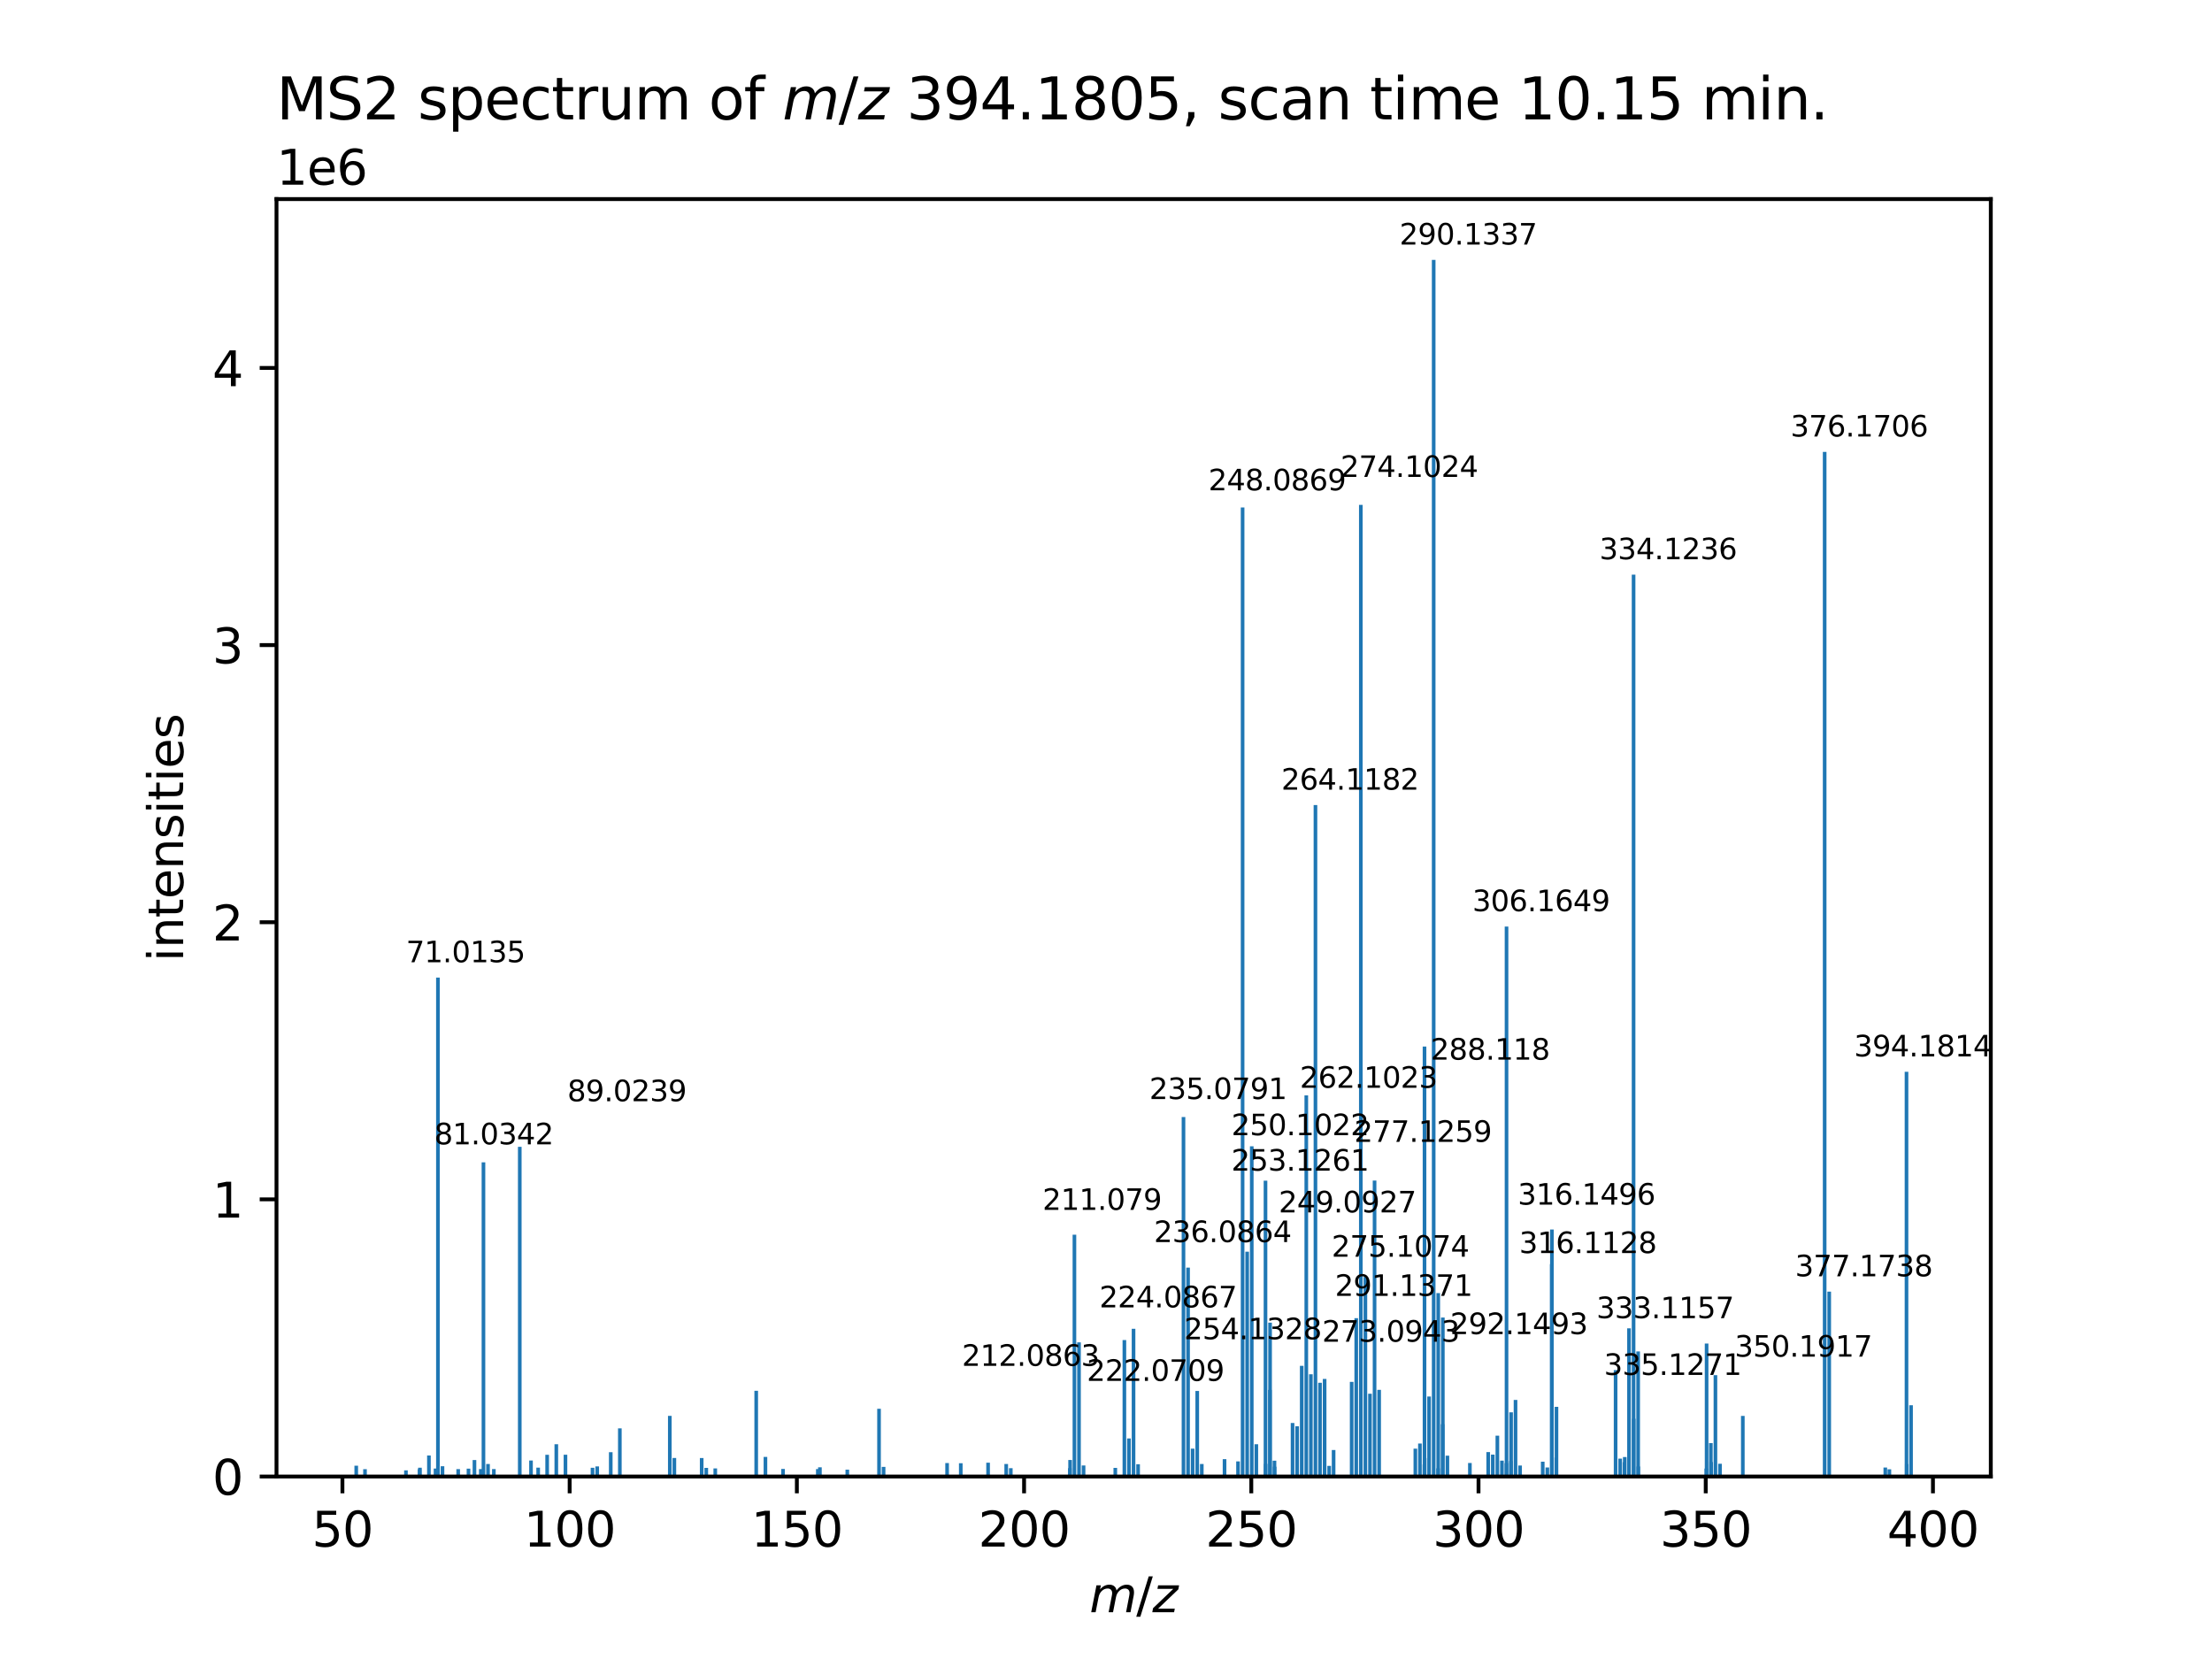 <?xml version="1.0" encoding="utf-8" standalone="no"?>
<!DOCTYPE svg PUBLIC "-//W3C//DTD SVG 1.1//EN"
  "http://www.w3.org/Graphics/SVG/1.1/DTD/svg11.dtd">
<svg xmlns:xlink="http://www.w3.org/1999/xlink" width="460.8pt" height="345.6pt" viewBox="0 0 460.8 345.6" xmlns="http://www.w3.org/2000/svg" version="1.1">
 <defs>
  <style type="text/css">*{stroke-linejoin: round; stroke-linecap: butt}</style>
 </defs>
 <g id="figure_1">
  <g id="patch_1">
   <path d="M 0 345.6 
L 460.8 345.6 
L 460.8 0 
L 0 0 
z
" style="fill: #ffffff"/>
  </g>
  <g id="axes_1">
   <g id="patch_2">
    <path d="M 57.6 307.584 
L 414.72 307.584 
L 414.72 41.472 
L 57.6 41.472 
z
" style="fill: #ffffff"/>
   </g>
   <g id="patch_3">
    <path d="M 73.833 307.584 
L 74.59 307.584 
L 74.59 305.327 
L 73.833 305.327 
z
" clip-path="url(#p361f0fc51c)" style="fill: #1f77b4"/>
   </g>
   <g id="patch_4">
    <path d="M 75.659 307.584 
L 76.416 307.584 
L 76.416 306.053 
L 75.659 306.053 
z
" clip-path="url(#p361f0fc51c)" style="fill: #1f77b4"/>
   </g>
   <g id="patch_5">
    <path d="M 84.188 307.584 
L 84.945 307.584 
L 84.945 306.299 
L 84.188 306.299 
z
" clip-path="url(#p361f0fc51c)" style="fill: #1f77b4"/>
   </g>
   <g id="patch_6">
    <path d="M 87.019 307.584 
L 87.777 307.584 
L 87.777 306.062 
L 87.019 306.062 
z
" clip-path="url(#p361f0fc51c)" style="fill: #1f77b4"/>
   </g>
   <g id="patch_7">
    <path d="M 87.101 307.584 
L 87.858 307.584 
L 87.858 305.755 
L 87.101 305.755 
z
" clip-path="url(#p361f0fc51c)" style="fill: #1f77b4"/>
   </g>
   <g id="patch_8">
    <path d="M 88.974 307.584 
L 89.732 307.584 
L 89.732 303.206 
L 88.974 303.206 
z
" clip-path="url(#p361f0fc51c)" style="fill: #1f77b4"/>
   </g>
   <g id="patch_9">
    <path d="M 90.349 307.584 
L 91.106 307.584 
L 91.106 305.919 
L 90.349 305.919 
z
" clip-path="url(#p361f0fc51c)" style="fill: #1f77b4"/>
   </g>
   <g id="patch_10">
    <path d="M 90.848 307.584 
L 91.606 307.584 
L 91.606 203.653 
L 90.848 203.653 
z
" clip-path="url(#p361f0fc51c)" style="fill: #1f77b4"/>
   </g>
   <g id="patch_11">
    <path d="M 90.852 307.584 
L 91.609 307.584 
L 91.609 306.006 
L 90.852 306.006 
z
" clip-path="url(#p361f0fc51c)" style="fill: #1f77b4"/>
   </g>
   <g id="patch_12">
    <path d="M 91.798 307.584 
L 92.555 307.584 
L 92.555 305.437 
L 91.798 305.437 
z
" clip-path="url(#p361f0fc51c)" style="fill: #1f77b4"/>
   </g>
   <g id="patch_13">
    <path d="M 95.069 307.584 
L 95.826 307.584 
L 95.826 306.044 
L 95.069 306.044 
z
" clip-path="url(#p361f0fc51c)" style="fill: #1f77b4"/>
   </g>
   <g id="patch_14">
    <path d="M 97.216 307.584 
L 97.974 307.584 
L 97.974 305.947 
L 97.216 305.947 
z
" clip-path="url(#p361f0fc51c)" style="fill: #1f77b4"/>
   </g>
   <g id="patch_15">
    <path d="M 98.461 307.584 
L 99.218 307.584 
L 99.218 304.157 
L 98.461 304.157 
z
" clip-path="url(#p361f0fc51c)" style="fill: #1f77b4"/>
   </g>
   <g id="patch_16">
    <path d="M 99.781 307.584 
L 100.539 307.584 
L 100.539 306.031 
L 99.781 306.031 
z
" clip-path="url(#p361f0fc51c)" style="fill: #1f77b4"/>
   </g>
   <g id="patch_17">
    <path d="M 100.335 307.584 
L 101.092 307.584 
L 101.092 242.138 
L 100.335 242.138 
z
" clip-path="url(#p361f0fc51c)" style="fill: #1f77b4"/>
   </g>
   <g id="patch_18">
    <path d="M 101.284 307.584 
L 102.041 307.584 
L 102.041 304.977 
L 101.284 304.977 
z
" clip-path="url(#p361f0fc51c)" style="fill: #1f77b4"/>
   </g>
   <g id="patch_19">
    <path d="M 102.499 307.584 
L 103.256 307.584 
L 103.256 306.03 
L 102.499 306.03 
z
" clip-path="url(#p361f0fc51c)" style="fill: #1f77b4"/>
   </g>
   <g id="patch_20">
    <path d="M 107.898 307.584 
L 108.656 307.584 
L 108.656 238.909 
L 107.898 238.909 
z
" clip-path="url(#p361f0fc51c)" style="fill: #1f77b4"/>
   </g>
   <g id="patch_21">
    <path d="M 110.239 307.584 
L 110.996 307.584 
L 110.996 304.253 
L 110.239 304.253 
z
" clip-path="url(#p361f0fc51c)" style="fill: #1f77b4"/>
   </g>
   <g id="patch_22">
    <path d="M 111.729 307.584 
L 112.486 307.584 
L 112.486 305.741 
L 111.729 305.741 
z
" clip-path="url(#p361f0fc51c)" style="fill: #1f77b4"/>
   </g>
   <g id="patch_23">
    <path d="M 113.602 307.584 
L 114.36 307.584 
L 114.36 303.064 
L 113.602 303.064 
z
" clip-path="url(#p361f0fc51c)" style="fill: #1f77b4"/>
   </g>
   <g id="patch_24">
    <path d="M 115.51 307.584 
L 116.268 307.584 
L 116.268 300.855 
L 115.51 300.855 
z
" clip-path="url(#p361f0fc51c)" style="fill: #1f77b4"/>
   </g>
   <g id="patch_25">
    <path d="M 117.419 307.584 
L 118.176 307.584 
L 118.176 303.047 
L 117.419 303.047 
z
" clip-path="url(#p361f0fc51c)" style="fill: #1f77b4"/>
   </g>
   <g id="patch_26">
    <path d="M 123.054 307.584 
L 123.811 307.584 
L 123.811 305.76 
L 123.054 305.76 
z
" clip-path="url(#p361f0fc51c)" style="fill: #1f77b4"/>
   </g>
   <g id="patch_27">
    <path d="M 124.031 307.584 
L 124.788 307.584 
L 124.788 305.481 
L 124.031 305.481 
z
" clip-path="url(#p361f0fc51c)" style="fill: #1f77b4"/>
   </g>
   <g id="patch_28">
    <path d="M 126.851 307.584 
L 127.609 307.584 
L 127.609 302.519 
L 126.851 302.519 
z
" clip-path="url(#p361f0fc51c)" style="fill: #1f77b4"/>
   </g>
   <g id="patch_29">
    <path d="M 128.745 307.584 
L 129.502 307.584 
L 129.502 297.553 
L 128.745 297.553 
z
" clip-path="url(#p361f0fc51c)" style="fill: #1f77b4"/>
   </g>
   <g id="patch_30">
    <path d="M 139.154 307.584 
L 139.911 307.584 
L 139.911 294.943 
L 139.154 294.943 
z
" clip-path="url(#p361f0fc51c)" style="fill: #1f77b4"/>
   </g>
   <g id="patch_31">
    <path d="M 140.104 307.584 
L 140.861 307.584 
L 140.861 303.719 
L 140.104 303.719 
z
" clip-path="url(#p361f0fc51c)" style="fill: #1f77b4"/>
   </g>
   <g id="patch_32">
    <path d="M 145.794 307.584 
L 146.551 307.584 
L 146.551 303.733 
L 145.794 303.733 
z
" clip-path="url(#p361f0fc51c)" style="fill: #1f77b4"/>
   </g>
   <g id="patch_33">
    <path d="M 146.75 307.584 
L 147.508 307.584 
L 147.508 305.788 
L 146.75 305.788 
z
" clip-path="url(#p361f0fc51c)" style="fill: #1f77b4"/>
   </g>
   <g id="patch_34">
    <path d="M 148.625 307.584 
L 149.382 307.584 
L 149.382 305.903 
L 148.625 305.903 
z
" clip-path="url(#p361f0fc51c)" style="fill: #1f77b4"/>
   </g>
   <g id="patch_35">
    <path d="M 157.154 307.584 
L 157.911 307.584 
L 157.911 289.731 
L 157.154 289.731 
z
" clip-path="url(#p361f0fc51c)" style="fill: #1f77b4"/>
   </g>
   <g id="patch_36">
    <path d="M 159.077 307.584 
L 159.834 307.584 
L 159.834 303.499 
L 159.077 303.499 
z
" clip-path="url(#p361f0fc51c)" style="fill: #1f77b4"/>
   </g>
   <g id="patch_37">
    <path d="M 162.743 307.584 
L 163.5 307.584 
L 163.5 306.01 
L 162.743 306.01 
z
" clip-path="url(#p361f0fc51c)" style="fill: #1f77b4"/>
   </g>
   <g id="patch_38">
    <path d="M 169.987 307.584 
L 170.744 307.584 
L 170.744 306.031 
L 169.987 306.031 
z
" clip-path="url(#p361f0fc51c)" style="fill: #1f77b4"/>
   </g>
   <g id="patch_39">
    <path d="M 170.425 307.584 
L 171.182 307.584 
L 171.182 305.658 
L 170.425 305.658 
z
" clip-path="url(#p361f0fc51c)" style="fill: #1f77b4"/>
   </g>
   <g id="patch_40">
    <path d="M 176.131 307.584 
L 176.888 307.584 
L 176.888 306.152 
L 176.131 306.152 
z
" clip-path="url(#p361f0fc51c)" style="fill: #1f77b4"/>
   </g>
   <g id="patch_41">
    <path d="M 182.739 307.584 
L 183.496 307.584 
L 183.496 293.469 
L 182.739 293.469 
z
" clip-path="url(#p361f0fc51c)" style="fill: #1f77b4"/>
   </g>
   <g id="patch_42">
    <path d="M 183.69 307.584 
L 184.447 307.584 
L 184.447 305.582 
L 183.69 305.582 
z
" clip-path="url(#p361f0fc51c)" style="fill: #1f77b4"/>
   </g>
   <g id="patch_43">
    <path d="M 196.92 307.584 
L 197.677 307.584 
L 197.677 304.778 
L 196.92 304.778 
z
" clip-path="url(#p361f0fc51c)" style="fill: #1f77b4"/>
   </g>
   <g id="patch_44">
    <path d="M 199.769 307.584 
L 200.527 307.584 
L 200.527 304.821 
L 199.769 304.821 
z
" clip-path="url(#p361f0fc51c)" style="fill: #1f77b4"/>
   </g>
   <g id="patch_45">
    <path d="M 205.458 307.584 
L 206.216 307.584 
L 206.216 304.704 
L 205.458 304.704 
z
" clip-path="url(#p361f0fc51c)" style="fill: #1f77b4"/>
   </g>
   <g id="patch_46">
    <path d="M 209.234 307.584 
L 209.991 307.584 
L 209.991 304.981 
L 209.234 304.981 
z
" clip-path="url(#p361f0fc51c)" style="fill: #1f77b4"/>
   </g>
   <g id="patch_47">
    <path d="M 210.188 307.584 
L 210.946 307.584 
L 210.946 305.846 
L 210.188 305.846 
z
" clip-path="url(#p361f0fc51c)" style="fill: #1f77b4"/>
   </g>
   <g id="patch_48">
    <path d="M 222.489 307.584 
L 223.247 307.584 
L 223.247 305.851 
L 222.489 305.851 
z
" clip-path="url(#p361f0fc51c)" style="fill: #1f77b4"/>
   </g>
   <g id="patch_49">
    <path d="M 222.543 307.584 
L 223.301 307.584 
L 223.301 304.137 
L 222.543 304.137 
z
" clip-path="url(#p361f0fc51c)" style="fill: #1f77b4"/>
   </g>
   <g id="patch_50">
    <path d="M 223.444 307.584 
L 224.201 307.584 
L 224.201 257.217 
L 223.444 257.217 
z
" clip-path="url(#p361f0fc51c)" style="fill: #1f77b4"/>
   </g>
   <g id="patch_51">
    <path d="M 224.397 307.584 
L 225.155 307.584 
L 225.155 279.633 
L 224.397 279.633 
z
" clip-path="url(#p361f0fc51c)" style="fill: #1f77b4"/>
   </g>
   <g id="patch_52">
    <path d="M 225.348 307.584 
L 226.105 307.584 
L 226.105 305.277 
L 225.348 305.277 
z
" clip-path="url(#p361f0fc51c)" style="fill: #1f77b4"/>
   </g>
   <g id="patch_53">
    <path d="M 231.959 307.584 
L 232.716 307.584 
L 232.716 305.793 
L 231.959 305.793 
z
" clip-path="url(#p361f0fc51c)" style="fill: #1f77b4"/>
   </g>
   <g id="patch_54">
    <path d="M 233.85 307.584 
L 234.607 307.584 
L 234.607 279.165 
L 233.85 279.165 
z
" clip-path="url(#p361f0fc51c)" style="fill: #1f77b4"/>
   </g>
   <g id="patch_55">
    <path d="M 234.803 307.584 
L 235.56 307.584 
L 235.56 299.657 
L 234.803 299.657 
z
" clip-path="url(#p361f0fc51c)" style="fill: #1f77b4"/>
   </g>
   <g id="patch_56">
    <path d="M 235.758 307.584 
L 236.515 307.584 
L 236.515 276.811 
L 235.758 276.811 
z
" clip-path="url(#p361f0fc51c)" style="fill: #1f77b4"/>
   </g>
   <g id="patch_57">
    <path d="M 236.708 307.584 
L 237.465 307.584 
L 237.465 305.02 
L 236.708 305.02 
z
" clip-path="url(#p361f0fc51c)" style="fill: #1f77b4"/>
   </g>
   <g id="patch_58">
    <path d="M 246.164 307.584 
L 246.921 307.584 
L 246.921 232.698 
L 246.164 232.698 
z
" clip-path="url(#p361f0fc51c)" style="fill: #1f77b4"/>
   </g>
   <g id="patch_59">
    <path d="M 247.118 307.584 
L 247.875 307.584 
L 247.875 264.067 
L 247.118 264.067 
z
" clip-path="url(#p361f0fc51c)" style="fill: #1f77b4"/>
   </g>
   <g id="patch_60">
    <path d="M 248.067 307.584 
L 248.825 307.584 
L 248.825 301.78 
L 248.067 301.78 
z
" clip-path="url(#p361f0fc51c)" style="fill: #1f77b4"/>
   </g>
   <g id="patch_61">
    <path d="M 249.027 307.584 
L 249.785 307.584 
L 249.785 289.768 
L 249.027 289.768 
z
" clip-path="url(#p361f0fc51c)" style="fill: #1f77b4"/>
   </g>
   <g id="patch_62">
    <path d="M 249.975 307.584 
L 250.733 307.584 
L 250.733 304.981 
L 249.975 304.981 
z
" clip-path="url(#p361f0fc51c)" style="fill: #1f77b4"/>
   </g>
   <g id="patch_63">
    <path d="M 254.716 307.584 
L 255.474 307.584 
L 255.474 303.964 
L 254.716 303.964 
z
" clip-path="url(#p361f0fc51c)" style="fill: #1f77b4"/>
   </g>
   <g id="patch_64">
    <path d="M 257.524 307.584 
L 258.281 307.584 
L 258.281 304.439 
L 257.524 304.439 
z
" clip-path="url(#p361f0fc51c)" style="fill: #1f77b4"/>
   </g>
   <g id="patch_65">
    <path d="M 258.478 307.584 
L 259.235 307.584 
L 259.235 105.708 
L 258.478 105.708 
z
" clip-path="url(#p361f0fc51c)" style="fill: #1f77b4"/>
   </g>
   <g id="patch_66">
    <path d="M 259.43 307.584 
L 260.187 307.584 
L 260.187 260.753 
L 259.43 260.753 
z
" clip-path="url(#p361f0fc51c)" style="fill: #1f77b4"/>
   </g>
   <g id="patch_67">
    <path d="M 260.386 307.584 
L 261.143 307.584 
L 261.143 238.791 
L 260.386 238.791 
z
" clip-path="url(#p361f0fc51c)" style="fill: #1f77b4"/>
   </g>
   <g id="patch_68">
    <path d="M 261.336 307.584 
L 262.094 307.584 
L 262.094 300.858 
L 261.336 300.858 
z
" clip-path="url(#p361f0fc51c)" style="fill: #1f77b4"/>
   </g>
   <g id="patch_69">
    <path d="M 263.248 307.584 
L 264.006 307.584 
L 264.006 245.956 
L 263.248 245.956 
z
" clip-path="url(#p361f0fc51c)" style="fill: #1f77b4"/>
   </g>
   <g id="patch_70">
    <path d="M 263.274 307.584 
L 264.031 307.584 
L 264.031 304.956 
L 263.274 304.956 
z
" clip-path="url(#p361f0fc51c)" style="fill: #1f77b4"/>
   </g>
   <g id="patch_71">
    <path d="M 264.167 307.584 
L 264.924 307.584 
L 264.924 289.537 
L 264.167 289.537 
z
" clip-path="url(#p361f0fc51c)" style="fill: #1f77b4"/>
   </g>
   <g id="patch_72">
    <path d="M 264.201 307.584 
L 264.959 307.584 
L 264.959 275.53 
L 264.201 275.53 
z
" clip-path="url(#p361f0fc51c)" style="fill: #1f77b4"/>
   </g>
   <g id="patch_73">
    <path d="M 265.117 307.584 
L 265.875 307.584 
L 265.875 304.293 
L 265.117 304.293 
z
" clip-path="url(#p361f0fc51c)" style="fill: #1f77b4"/>
   </g>
   <g id="patch_74">
    <path d="M 265.152 307.584 
L 265.909 307.584 
L 265.909 305.542 
L 265.152 305.542 
z
" clip-path="url(#p361f0fc51c)" style="fill: #1f77b4"/>
   </g>
   <g id="patch_75">
    <path d="M 268.884 307.584 
L 269.641 307.584 
L 269.641 296.437 
L 268.884 296.437 
z
" clip-path="url(#p361f0fc51c)" style="fill: #1f77b4"/>
   </g>
   <g id="patch_76">
    <path d="M 269.838 307.584 
L 270.595 307.584 
L 270.595 297.117 
L 269.838 297.117 
z
" clip-path="url(#p361f0fc51c)" style="fill: #1f77b4"/>
   </g>
   <g id="patch_77">
    <path d="M 270.792 307.584 
L 271.549 307.584 
L 271.549 284.528 
L 270.792 284.528 
z
" clip-path="url(#p361f0fc51c)" style="fill: #1f77b4"/>
   </g>
   <g id="patch_78">
    <path d="M 271.746 307.584 
L 272.503 307.584 
L 272.503 228.19 
L 271.746 228.19 
z
" clip-path="url(#p361f0fc51c)" style="fill: #1f77b4"/>
   </g>
   <g id="patch_79">
    <path d="M 272.699 307.584 
L 273.456 307.584 
L 273.456 286.284 
L 272.699 286.284 
z
" clip-path="url(#p361f0fc51c)" style="fill: #1f77b4"/>
   </g>
   <g id="patch_80">
    <path d="M 273.654 307.584 
L 274.412 307.584 
L 274.412 167.704 
L 273.654 167.704 
z
" clip-path="url(#p361f0fc51c)" style="fill: #1f77b4"/>
   </g>
   <g id="patch_81">
    <path d="M 274.604 307.584 
L 275.362 307.584 
L 275.362 288.059 
L 274.604 288.059 
z
" clip-path="url(#p361f0fc51c)" style="fill: #1f77b4"/>
   </g>
   <g id="patch_82">
    <path d="M 275.562 307.584 
L 276.32 307.584 
L 276.32 287.257 
L 275.562 287.257 
z
" clip-path="url(#p361f0fc51c)" style="fill: #1f77b4"/>
   </g>
   <g id="patch_83">
    <path d="M 276.512 307.584 
L 277.269 307.584 
L 277.269 305.371 
L 276.512 305.371 
z
" clip-path="url(#p361f0fc51c)" style="fill: #1f77b4"/>
   </g>
   <g id="patch_84">
    <path d="M 277.435 307.584 
L 278.192 307.584 
L 278.192 302.068 
L 277.435 302.068 
z
" clip-path="url(#p361f0fc51c)" style="fill: #1f77b4"/>
   </g>
   <g id="patch_85">
    <path d="M 281.198 307.584 
L 281.955 307.584 
L 281.955 287.87 
L 281.198 287.87 
z
" clip-path="url(#p361f0fc51c)" style="fill: #1f77b4"/>
   </g>
   <g id="patch_86">
    <path d="M 282.152 307.584 
L 282.909 307.584 
L 282.909 274.606 
L 282.152 274.606 
z
" clip-path="url(#p361f0fc51c)" style="fill: #1f77b4"/>
   </g>
   <g id="patch_87">
    <path d="M 283.106 307.584 
L 283.863 307.584 
L 283.863 105.168 
L 283.106 105.168 
z
" clip-path="url(#p361f0fc51c)" style="fill: #1f77b4"/>
   </g>
   <g id="patch_88">
    <path d="M 284.057 307.584 
L 284.815 307.584 
L 284.815 265.996 
L 284.057 265.996 
z
" clip-path="url(#p361f0fc51c)" style="fill: #1f77b4"/>
   </g>
   <g id="patch_89">
    <path d="M 285.014 307.584 
L 285.771 307.584 
L 285.771 290.336 
L 285.014 290.336 
z
" clip-path="url(#p361f0fc51c)" style="fill: #1f77b4"/>
   </g>
   <g id="patch_90">
    <path d="M 285.968 307.584 
L 286.726 307.584 
L 286.726 245.931 
L 285.968 245.931 
z
" clip-path="url(#p361f0fc51c)" style="fill: #1f77b4"/>
   </g>
   <g id="patch_91">
    <path d="M 286.921 307.584 
L 287.679 307.584 
L 287.679 289.534 
L 286.921 289.534 
z
" clip-path="url(#p361f0fc51c)" style="fill: #1f77b4"/>
   </g>
   <g id="patch_92">
    <path d="M 294.465 307.584 
L 295.223 307.584 
L 295.223 301.776 
L 294.465 301.776 
z
" clip-path="url(#p361f0fc51c)" style="fill: #1f77b4"/>
   </g>
   <g id="patch_93">
    <path d="M 295.42 307.584 
L 296.177 307.584 
L 296.177 300.716 
L 295.42 300.716 
z
" clip-path="url(#p361f0fc51c)" style="fill: #1f77b4"/>
   </g>
   <g id="patch_94">
    <path d="M 296.349 307.584 
L 297.107 307.584 
L 297.107 305.075 
L 296.349 305.075 
z
" clip-path="url(#p361f0fc51c)" style="fill: #1f77b4"/>
   </g>
   <g id="patch_95">
    <path d="M 296.374 307.584 
L 297.132 307.584 
L 297.132 218.011 
L 296.374 218.011 
z
" clip-path="url(#p361f0fc51c)" style="fill: #1f77b4"/>
   </g>
   <g id="patch_96">
    <path d="M 296.405 307.584 
L 297.162 307.584 
L 297.162 303.739 
L 296.405 303.739 
z
" clip-path="url(#p361f0fc51c)" style="fill: #1f77b4"/>
   </g>
   <g id="patch_97">
    <path d="M 297.325 307.584 
L 298.082 307.584 
L 298.082 290.915 
L 297.325 290.915 
z
" clip-path="url(#p361f0fc51c)" style="fill: #1f77b4"/>
   </g>
   <g id="patch_98">
    <path d="M 298.282 307.584 
L 299.04 307.584 
L 299.04 54.144 
L 298.282 54.144 
z
" clip-path="url(#p361f0fc51c)" style="fill: #1f77b4"/>
   </g>
   <g id="patch_99">
    <path d="M 299.201 307.584 
L 299.958 307.584 
L 299.958 305.883 
L 299.201 305.883 
z
" clip-path="url(#p361f0fc51c)" style="fill: #1f77b4"/>
   </g>
   <g id="patch_100">
    <path d="M 299.232 307.584 
L 299.99 307.584 
L 299.99 269.378 
L 299.232 269.378 
z
" clip-path="url(#p361f0fc51c)" style="fill: #1f77b4"/>
   </g>
   <g id="patch_101">
    <path d="M 300.156 307.584 
L 300.914 307.584 
L 300.914 296.692 
L 300.156 296.692 
z
" clip-path="url(#p361f0fc51c)" style="fill: #1f77b4"/>
   </g>
   <g id="patch_102">
    <path d="M 300.19 307.584 
L 300.948 307.584 
L 300.948 274.465 
L 300.19 274.465 
z
" clip-path="url(#p361f0fc51c)" style="fill: #1f77b4"/>
   </g>
   <g id="patch_103">
    <path d="M 301.142 307.584 
L 301.899 307.584 
L 301.899 303.245 
L 301.142 303.245 
z
" clip-path="url(#p361f0fc51c)" style="fill: #1f77b4"/>
   </g>
   <g id="patch_104">
    <path d="M 305.826 307.584 
L 306.583 307.584 
L 306.583 304.77 
L 305.826 304.77 
z
" clip-path="url(#p361f0fc51c)" style="fill: #1f77b4"/>
   </g>
   <g id="patch_105">
    <path d="M 309.642 307.584 
L 310.399 307.584 
L 310.399 302.496 
L 309.642 302.496 
z
" clip-path="url(#p361f0fc51c)" style="fill: #1f77b4"/>
   </g>
   <g id="patch_106">
    <path d="M 310.595 307.584 
L 311.353 307.584 
L 311.353 303.025 
L 310.595 303.025 
z
" clip-path="url(#p361f0fc51c)" style="fill: #1f77b4"/>
   </g>
   <g id="patch_107">
    <path d="M 311.551 307.584 
L 312.308 307.584 
L 312.308 299.073 
L 311.551 299.073 
z
" clip-path="url(#p361f0fc51c)" style="fill: #1f77b4"/>
   </g>
   <g id="patch_108">
    <path d="M 312.503 307.584 
L 313.261 307.584 
L 313.261 304.28 
L 312.503 304.28 
z
" clip-path="url(#p361f0fc51c)" style="fill: #1f77b4"/>
   </g>
   <g id="patch_109">
    <path d="M 313.433 307.584 
L 314.19 307.584 
L 314.19 304.794 
L 313.433 304.794 
z
" clip-path="url(#p361f0fc51c)" style="fill: #1f77b4"/>
   </g>
   <g id="patch_110">
    <path d="M 313.459 307.584 
L 314.216 307.584 
L 314.216 193.015 
L 313.459 193.015 
z
" clip-path="url(#p361f0fc51c)" style="fill: #1f77b4"/>
   </g>
   <g id="patch_111">
    <path d="M 314.378 307.584 
L 315.135 307.584 
L 315.135 304.353 
L 314.378 304.353 
z
" clip-path="url(#p361f0fc51c)" style="fill: #1f77b4"/>
   </g>
   <g id="patch_112">
    <path d="M 314.408 307.584 
L 315.165 307.584 
L 315.165 294.211 
L 314.408 294.211 
z
" clip-path="url(#p361f0fc51c)" style="fill: #1f77b4"/>
   </g>
   <g id="patch_113">
    <path d="M 315.332 307.584 
L 316.09 307.584 
L 316.09 291.631 
L 315.332 291.631 
z
" clip-path="url(#p361f0fc51c)" style="fill: #1f77b4"/>
   </g>
   <g id="patch_114">
    <path d="M 316.281 307.584 
L 317.038 307.584 
L 317.038 305.299 
L 316.281 305.299 
z
" clip-path="url(#p361f0fc51c)" style="fill: #1f77b4"/>
   </g>
   <g id="patch_115">
    <path d="M 321.001 307.584 
L 321.758 307.584 
L 321.758 304.497 
L 321.001 304.497 
z
" clip-path="url(#p361f0fc51c)" style="fill: #1f77b4"/>
   </g>
   <g id="patch_116">
    <path d="M 321.957 307.584 
L 322.714 307.584 
L 322.714 305.697 
L 321.957 305.697 
z
" clip-path="url(#p361f0fc51c)" style="fill: #1f77b4"/>
   </g>
   <g id="patch_117">
    <path d="M 322.876 307.584 
L 323.633 307.584 
L 323.633 263.34 
L 322.876 263.34 
z
" clip-path="url(#p361f0fc51c)" style="fill: #1f77b4"/>
   </g>
   <g id="patch_118">
    <path d="M 322.911 307.584 
L 323.668 307.584 
L 323.668 256.13 
L 322.911 256.13 
z
" clip-path="url(#p361f0fc51c)" style="fill: #1f77b4"/>
   </g>
   <g id="patch_119">
    <path d="M 323.827 307.584 
L 324.584 307.584 
L 324.584 303.618 
L 323.827 303.618 
z
" clip-path="url(#p361f0fc51c)" style="fill: #1f77b4"/>
   </g>
   <g id="patch_120">
    <path d="M 323.863 307.584 
L 324.62 307.584 
L 324.62 293.066 
L 323.863 293.066 
z
" clip-path="url(#p361f0fc51c)" style="fill: #1f77b4"/>
   </g>
   <g id="patch_121">
    <path d="M 336.179 307.584 
L 336.936 307.584 
L 336.936 285.419 
L 336.179 285.419 
z
" clip-path="url(#p361f0fc51c)" style="fill: #1f77b4"/>
   </g>
   <g id="patch_122">
    <path d="M 337.129 307.584 
L 337.886 307.584 
L 337.886 303.855 
L 337.129 303.855 
z
" clip-path="url(#p361f0fc51c)" style="fill: #1f77b4"/>
   </g>
   <g id="patch_123">
    <path d="M 338.019 307.584 
L 338.777 307.584 
L 338.777 304.59 
L 338.019 304.59 
z
" clip-path="url(#p361f0fc51c)" style="fill: #1f77b4"/>
   </g>
   <g id="patch_124">
    <path d="M 338.087 307.584 
L 338.844 307.584 
L 338.844 303.529 
L 338.087 303.529 
z
" clip-path="url(#p361f0fc51c)" style="fill: #1f77b4"/>
   </g>
   <g id="patch_125">
    <path d="M 338.972 307.584 
L 339.729 307.584 
L 339.729 276.715 
L 338.972 276.715 
z
" clip-path="url(#p361f0fc51c)" style="fill: #1f77b4"/>
   </g>
   <g id="patch_126">
    <path d="M 339.926 307.584 
L 340.684 307.584 
L 340.684 119.705 
L 339.926 119.705 
z
" clip-path="url(#p361f0fc51c)" style="fill: #1f77b4"/>
   </g>
   <g id="patch_127">
    <path d="M 339.96 307.584 
L 340.717 307.584 
L 340.717 295.546 
L 339.96 295.546 
z
" clip-path="url(#p361f0fc51c)" style="fill: #1f77b4"/>
   </g>
   <g id="patch_128">
    <path d="M 340.876 307.584 
L 341.634 307.584 
L 341.634 281.526 
L 340.876 281.526 
z
" clip-path="url(#p361f0fc51c)" style="fill: #1f77b4"/>
   </g>
   <g id="patch_129">
    <path d="M 340.913 307.584 
L 341.67 307.584 
L 341.67 305.497 
L 340.913 305.497 
z
" clip-path="url(#p361f0fc51c)" style="fill: #1f77b4"/>
   </g>
   <g id="patch_130">
    <path d="M 355.073 307.584 
L 355.83 307.584 
L 355.83 305.92 
L 355.073 305.92 
z
" clip-path="url(#p361f0fc51c)" style="fill: #1f77b4"/>
   </g>
   <g id="patch_131">
    <path d="M 355.137 307.584 
L 355.895 307.584 
L 355.895 279.879 
L 355.137 279.879 
z
" clip-path="url(#p361f0fc51c)" style="fill: #1f77b4"/>
   </g>
   <g id="patch_132">
    <path d="M 356.022 307.584 
L 356.779 307.584 
L 356.779 300.631 
L 356.022 300.631 
z
" clip-path="url(#p361f0fc51c)" style="fill: #1f77b4"/>
   </g>
   <g id="patch_133">
    <path d="M 356.087 307.584 
L 356.845 307.584 
L 356.845 304.574 
L 356.087 304.574 
z
" clip-path="url(#p361f0fc51c)" style="fill: #1f77b4"/>
   </g>
   <g id="patch_134">
    <path d="M 356.977 307.584 
L 357.734 307.584 
L 357.734 286.466 
L 356.977 286.466 
z
" clip-path="url(#p361f0fc51c)" style="fill: #1f77b4"/>
   </g>
   <g id="patch_135">
    <path d="M 357.928 307.584 
L 358.686 307.584 
L 358.686 304.921 
L 357.928 304.921 
z
" clip-path="url(#p361f0fc51c)" style="fill: #1f77b4"/>
   </g>
   <g id="patch_136">
    <path d="M 362.681 307.584 
L 363.439 307.584 
L 363.439 294.964 
L 362.681 294.964 
z
" clip-path="url(#p361f0fc51c)" style="fill: #1f77b4"/>
   </g>
   <g id="patch_137">
    <path d="M 379.731 307.584 
L 380.488 307.584 
L 380.488 94.138 
L 379.731 94.138 
z
" clip-path="url(#p361f0fc51c)" style="fill: #1f77b4"/>
   </g>
   <g id="patch_138">
    <path d="M 380.681 307.584 
L 381.438 307.584 
L 381.438 269.076 
L 380.681 269.076 
z
" clip-path="url(#p361f0fc51c)" style="fill: #1f77b4"/>
   </g>
   <g id="patch_139">
    <path d="M 392.363 307.584 
L 393.12 307.584 
L 393.12 305.716 
L 392.363 305.716 
z
" clip-path="url(#p361f0fc51c)" style="fill: #1f77b4"/>
   </g>
   <g id="patch_140">
    <path d="M 393.213 307.584 
L 393.97 307.584 
L 393.97 306.08 
L 393.213 306.08 
z
" clip-path="url(#p361f0fc51c)" style="fill: #1f77b4"/>
   </g>
   <g id="patch_141">
    <path d="M 396.781 307.584 
L 397.538 307.584 
L 397.538 223.267 
L 396.781 223.267 
z
" clip-path="url(#p361f0fc51c)" style="fill: #1f77b4"/>
   </g>
   <g id="patch_142">
    <path d="M 396.831 307.584 
L 397.588 307.584 
L 397.588 304.989 
L 396.831 304.989 
z
" clip-path="url(#p361f0fc51c)" style="fill: #1f77b4"/>
   </g>
   <g id="patch_143">
    <path d="M 397.73 307.584 
L 398.487 307.584 
L 398.487 292.74 
L 397.73 292.74 
z
" clip-path="url(#p361f0fc51c)" style="fill: #1f77b4"/>
   </g>
   <g id="matplotlib.axis_1">
    <g id="xtick_1">
     <g id="line2d_1">
      <defs>
       <path id="ma5774fdde4" d="M 0 0 
L 0 3.5 
" style="stroke: #000000; stroke-width: 0.8"/>
      </defs>
      <g>
       <use xlink:href="#ma5774fdde4" x="71.334" y="307.584" style="stroke: #000000; stroke-width: 0.8"/>
      </g>
     </g>
     <g id="text_1">
      <!-- 50 -->
      <g transform="translate(64.972 322.182) scale(0.1 -0.1)">
       <defs>
        <path id="DejaVuSans-35" d="M 691 4666 
L 3169 4666 
L 3169 4134 
L 1269 4134 
L 1269 2991 
Q 1406 3038 1543 3061 
Q 1681 3084 1819 3084 
Q 2600 3084 3056 2656 
Q 3513 2228 3513 1497 
Q 3513 744 3044 326 
Q 2575 -91 1722 -91 
Q 1428 -91 1123 -41 
Q 819 9 494 109 
L 494 744 
Q 775 591 1075 516 
Q 1375 441 1709 441 
Q 2250 441 2565 725 
Q 2881 1009 2881 1497 
Q 2881 1984 2565 2268 
Q 2250 2553 1709 2553 
Q 1456 2553 1204 2497 
Q 953 2441 691 2322 
L 691 4666 
z
" transform="scale(0.016)"/>
        <path id="DejaVuSans-30" d="M 2034 4250 
Q 1547 4250 1301 3770 
Q 1056 3291 1056 2328 
Q 1056 1369 1301 889 
Q 1547 409 2034 409 
Q 2525 409 2770 889 
Q 3016 1369 3016 2328 
Q 3016 3291 2770 3770 
Q 2525 4250 2034 4250 
z
M 2034 4750 
Q 2819 4750 3233 4129 
Q 3647 3509 3647 2328 
Q 3647 1150 3233 529 
Q 2819 -91 2034 -91 
Q 1250 -91 836 529 
Q 422 1150 422 2328 
Q 422 3509 836 4129 
Q 1250 4750 2034 4750 
z
" transform="scale(0.016)"/>
       </defs>
       <use xlink:href="#DejaVuSans-35"/>
       <use xlink:href="#DejaVuSans-30" x="63.623"/>
      </g>
     </g>
    </g>
    <g id="xtick_2">
     <g id="line2d_2">
      <g>
       <use xlink:href="#ma5774fdde4" x="118.668" y="307.584" style="stroke: #000000; stroke-width: 0.8"/>
      </g>
     </g>
     <g id="text_2">
      <!-- 100 -->
      <g transform="translate(109.124 322.182) scale(0.1 -0.1)">
       <defs>
        <path id="DejaVuSans-31" d="M 794 531 
L 1825 531 
L 1825 4091 
L 703 3866 
L 703 4441 
L 1819 4666 
L 2450 4666 
L 2450 531 
L 3481 531 
L 3481 0 
L 794 0 
L 794 531 
z
" transform="scale(0.016)"/>
       </defs>
       <use xlink:href="#DejaVuSans-31"/>
       <use xlink:href="#DejaVuSans-30" x="63.623"/>
       <use xlink:href="#DejaVuSans-30" x="127.246"/>
      </g>
     </g>
    </g>
    <g id="xtick_3">
     <g id="line2d_3">
      <g>
       <use xlink:href="#ma5774fdde4" x="166.001" y="307.584" style="stroke: #000000; stroke-width: 0.8"/>
      </g>
     </g>
     <g id="text_3">
      <!-- 150 -->
      <g transform="translate(156.457 322.182) scale(0.1 -0.1)">
       <use xlink:href="#DejaVuSans-31"/>
       <use xlink:href="#DejaVuSans-35" x="63.623"/>
       <use xlink:href="#DejaVuSans-30" x="127.246"/>
      </g>
     </g>
    </g>
    <g id="xtick_4">
     <g id="line2d_4">
      <g>
       <use xlink:href="#ma5774fdde4" x="213.334" y="307.584" style="stroke: #000000; stroke-width: 0.8"/>
      </g>
     </g>
     <g id="text_4">
      <!-- 200 -->
      <g transform="translate(203.791 322.182) scale(0.1 -0.1)">
       <defs>
        <path id="DejaVuSans-32" d="M 1228 531 
L 3431 531 
L 3431 0 
L 469 0 
L 469 531 
Q 828 903 1448 1529 
Q 2069 2156 2228 2338 
Q 2531 2678 2651 2914 
Q 2772 3150 2772 3378 
Q 2772 3750 2511 3984 
Q 2250 4219 1831 4219 
Q 1534 4219 1204 4116 
Q 875 4013 500 3803 
L 500 4441 
Q 881 4594 1212 4672 
Q 1544 4750 1819 4750 
Q 2544 4750 2975 4387 
Q 3406 4025 3406 3419 
Q 3406 3131 3298 2873 
Q 3191 2616 2906 2266 
Q 2828 2175 2409 1742 
Q 1991 1309 1228 531 
z
" transform="scale(0.016)"/>
       </defs>
       <use xlink:href="#DejaVuSans-32"/>
       <use xlink:href="#DejaVuSans-30" x="63.623"/>
       <use xlink:href="#DejaVuSans-30" x="127.246"/>
      </g>
     </g>
    </g>
    <g id="xtick_5">
     <g id="line2d_5">
      <g>
       <use xlink:href="#ma5774fdde4" x="260.668" y="307.584" style="stroke: #000000; stroke-width: 0.8"/>
      </g>
     </g>
     <g id="text_5">
      <!-- 250 -->
      <g transform="translate(251.124 322.182) scale(0.1 -0.1)">
       <use xlink:href="#DejaVuSans-32"/>
       <use xlink:href="#DejaVuSans-35" x="63.623"/>
       <use xlink:href="#DejaVuSans-30" x="127.246"/>
      </g>
     </g>
    </g>
    <g id="xtick_6">
     <g id="line2d_6">
      <g>
       <use xlink:href="#ma5774fdde4" x="308.001" y="307.584" style="stroke: #000000; stroke-width: 0.8"/>
      </g>
     </g>
     <g id="text_6">
      <!-- 300 -->
      <g transform="translate(298.457 322.182) scale(0.1 -0.1)">
       <defs>
        <path id="DejaVuSans-33" d="M 2597 2516 
Q 3050 2419 3304 2112 
Q 3559 1806 3559 1356 
Q 3559 666 3084 287 
Q 2609 -91 1734 -91 
Q 1441 -91 1130 -33 
Q 819 25 488 141 
L 488 750 
Q 750 597 1062 519 
Q 1375 441 1716 441 
Q 2309 441 2620 675 
Q 2931 909 2931 1356 
Q 2931 1769 2642 2001 
Q 2353 2234 1838 2234 
L 1294 2234 
L 1294 2753 
L 1863 2753 
Q 2328 2753 2575 2939 
Q 2822 3125 2822 3475 
Q 2822 3834 2567 4026 
Q 2313 4219 1838 4219 
Q 1578 4219 1281 4162 
Q 984 4106 628 3988 
L 628 4550 
Q 988 4650 1302 4700 
Q 1616 4750 1894 4750 
Q 2613 4750 3031 4423 
Q 3450 4097 3450 3541 
Q 3450 3153 3228 2886 
Q 3006 2619 2597 2516 
z
" transform="scale(0.016)"/>
       </defs>
       <use xlink:href="#DejaVuSans-33"/>
       <use xlink:href="#DejaVuSans-30" x="63.623"/>
       <use xlink:href="#DejaVuSans-30" x="127.246"/>
      </g>
     </g>
    </g>
    <g id="xtick_7">
     <g id="line2d_7">
      <g>
       <use xlink:href="#ma5774fdde4" x="355.335" y="307.584" style="stroke: #000000; stroke-width: 0.8"/>
      </g>
     </g>
     <g id="text_7">
      <!-- 350 -->
      <g transform="translate(345.791 322.182) scale(0.1 -0.1)">
       <use xlink:href="#DejaVuSans-33"/>
       <use xlink:href="#DejaVuSans-35" x="63.623"/>
       <use xlink:href="#DejaVuSans-30" x="127.246"/>
      </g>
     </g>
    </g>
    <g id="xtick_8">
     <g id="line2d_8">
      <g>
       <use xlink:href="#ma5774fdde4" x="402.668" y="307.584" style="stroke: #000000; stroke-width: 0.8"/>
      </g>
     </g>
     <g id="text_8">
      <!-- 400 -->
      <g transform="translate(393.124 322.182) scale(0.1 -0.1)">
       <defs>
        <path id="DejaVuSans-34" d="M 2419 4116 
L 825 1625 
L 2419 1625 
L 2419 4116 
z
M 2253 4666 
L 3047 4666 
L 3047 1625 
L 3713 1625 
L 3713 1100 
L 3047 1100 
L 3047 0 
L 2419 0 
L 2419 1100 
L 313 1100 
L 313 1709 
L 2253 4666 
z
" transform="scale(0.016)"/>
       </defs>
       <use xlink:href="#DejaVuSans-34"/>
       <use xlink:href="#DejaVuSans-30" x="63.623"/>
       <use xlink:href="#DejaVuSans-30" x="127.246"/>
      </g>
     </g>
    </g>
    <g id="text_9">
     <!-- ${m/z}$ -->
     <g transform="translate(226.96 335.861) scale(0.1 -0.1)">
      <defs>
       <path id="DejaVuSans-Oblique-6d" d="M 5747 2113 
L 5338 0 
L 4763 0 
L 5166 2094 
Q 5191 2228 5203 2325 
Q 5216 2422 5216 2491 
Q 5216 2772 5059 2928 
Q 4903 3084 4622 3084 
Q 4203 3084 3875 2770 
Q 3547 2456 3450 1953 
L 3066 0 
L 2491 0 
L 2900 2094 
Q 2925 2209 2937 2307 
Q 2950 2406 2950 2484 
Q 2950 2769 2794 2926 
Q 2638 3084 2363 3084 
Q 1938 3084 1609 2770 
Q 1281 2456 1184 1953 
L 800 0 
L 225 0 
L 909 3500 
L 1484 3500 
L 1375 2956 
Q 1609 3263 1923 3423 
Q 2238 3584 2597 3584 
Q 2978 3584 3223 3384 
Q 3469 3184 3519 2828 
Q 3781 3197 4126 3390 
Q 4472 3584 4856 3584 
Q 5306 3584 5551 3325 
Q 5797 3066 5797 2591 
Q 5797 2488 5784 2364 
Q 5772 2241 5747 2113 
z
" transform="scale(0.016)"/>
       <path id="DejaVuSans-2f" d="M 1625 4666 
L 2156 4666 
L 531 -594 
L 0 -594 
L 1625 4666 
z
" transform="scale(0.016)"/>
       <path id="DejaVuSans-Oblique-7a" d="M 744 3500 
L 3475 3500 
L 3372 2975 
L 738 459 
L 2913 459 
L 2822 0 
L -19 0 
L 84 525 
L 2719 3041 
L 653 3041 
L 744 3500 
z
" transform="scale(0.016)"/>
      </defs>
      <use xlink:href="#DejaVuSans-Oblique-6d" transform="translate(0 0.094)"/>
      <use xlink:href="#DejaVuSans-2f" transform="translate(97.412 0.094)"/>
      <use xlink:href="#DejaVuSans-Oblique-7a" transform="translate(131.104 0.094)"/>
     </g>
    </g>
   </g>
   <g id="matplotlib.axis_2">
    <g id="ytick_1">
     <g id="line2d_9">
      <defs>
       <path id="md39c8ca22c" d="M 0 0 
L -3.5 0 
" style="stroke: #000000; stroke-width: 0.8"/>
      </defs>
      <g>
       <use xlink:href="#md39c8ca22c" x="57.6" y="307.584" style="stroke: #000000; stroke-width: 0.8"/>
      </g>
     </g>
     <g id="text_10">
      <!-- 0 -->
      <g transform="translate(44.237 311.383) scale(0.1 -0.1)">
       <use xlink:href="#DejaVuSans-30"/>
      </g>
     </g>
    </g>
    <g id="ytick_2">
     <g id="line2d_10">
      <g>
       <use xlink:href="#md39c8ca22c" x="57.6" y="249.85" style="stroke: #000000; stroke-width: 0.8"/>
      </g>
     </g>
     <g id="text_11">
      <!-- 1 -->
      <g transform="translate(44.237 253.649) scale(0.1 -0.1)">
       <use xlink:href="#DejaVuSans-31"/>
      </g>
     </g>
    </g>
    <g id="ytick_3">
     <g id="line2d_11">
      <g>
       <use xlink:href="#md39c8ca22c" x="57.6" y="192.116" style="stroke: #000000; stroke-width: 0.8"/>
      </g>
     </g>
     <g id="text_12">
      <!-- 2 -->
      <g transform="translate(44.237 195.915) scale(0.1 -0.1)">
       <use xlink:href="#DejaVuSans-32"/>
      </g>
     </g>
    </g>
    <g id="ytick_4">
     <g id="line2d_12">
      <g>
       <use xlink:href="#md39c8ca22c" x="57.6" y="134.382" style="stroke: #000000; stroke-width: 0.8"/>
      </g>
     </g>
     <g id="text_13">
      <!-- 3 -->
      <g transform="translate(44.237 138.181) scale(0.1 -0.1)">
       <use xlink:href="#DejaVuSans-33"/>
      </g>
     </g>
    </g>
    <g id="ytick_5">
     <g id="line2d_13">
      <g>
       <use xlink:href="#md39c8ca22c" x="57.6" y="76.648" style="stroke: #000000; stroke-width: 0.8"/>
      </g>
     </g>
     <g id="text_14">
      <!-- 4 -->
      <g transform="translate(44.237 80.447) scale(0.1 -0.1)">
       <use xlink:href="#DejaVuSans-34"/>
      </g>
     </g>
    </g>
    <g id="text_15">
     <!-- intensities -->
     <g transform="translate(38.158 200.315) rotate(-90) scale(0.1 -0.1)">
      <defs>
       <path id="DejaVuSans-69" d="M 603 3500 
L 1178 3500 
L 1178 0 
L 603 0 
L 603 3500 
z
M 603 4863 
L 1178 4863 
L 1178 4134 
L 603 4134 
L 603 4863 
z
" transform="scale(0.016)"/>
       <path id="DejaVuSans-6e" d="M 3513 2113 
L 3513 0 
L 2938 0 
L 2938 2094 
Q 2938 2591 2744 2837 
Q 2550 3084 2163 3084 
Q 1697 3084 1428 2787 
Q 1159 2491 1159 1978 
L 1159 0 
L 581 0 
L 581 3500 
L 1159 3500 
L 1159 2956 
Q 1366 3272 1645 3428 
Q 1925 3584 2291 3584 
Q 2894 3584 3203 3211 
Q 3513 2838 3513 2113 
z
" transform="scale(0.016)"/>
       <path id="DejaVuSans-74" d="M 1172 4494 
L 1172 3500 
L 2356 3500 
L 2356 3053 
L 1172 3053 
L 1172 1153 
Q 1172 725 1289 603 
Q 1406 481 1766 481 
L 2356 481 
L 2356 0 
L 1766 0 
Q 1100 0 847 248 
Q 594 497 594 1153 
L 594 3053 
L 172 3053 
L 172 3500 
L 594 3500 
L 594 4494 
L 1172 4494 
z
" transform="scale(0.016)"/>
       <path id="DejaVuSans-65" d="M 3597 1894 
L 3597 1613 
L 953 1613 
Q 991 1019 1311 708 
Q 1631 397 2203 397 
Q 2534 397 2845 478 
Q 3156 559 3463 722 
L 3463 178 
Q 3153 47 2828 -22 
Q 2503 -91 2169 -91 
Q 1331 -91 842 396 
Q 353 884 353 1716 
Q 353 2575 817 3079 
Q 1281 3584 2069 3584 
Q 2775 3584 3186 3129 
Q 3597 2675 3597 1894 
z
M 3022 2063 
Q 3016 2534 2758 2815 
Q 2500 3097 2075 3097 
Q 1594 3097 1305 2825 
Q 1016 2553 972 2059 
L 3022 2063 
z
" transform="scale(0.016)"/>
       <path id="DejaVuSans-73" d="M 2834 3397 
L 2834 2853 
Q 2591 2978 2328 3040 
Q 2066 3103 1784 3103 
Q 1356 3103 1142 2972 
Q 928 2841 928 2578 
Q 928 2378 1081 2264 
Q 1234 2150 1697 2047 
L 1894 2003 
Q 2506 1872 2764 1633 
Q 3022 1394 3022 966 
Q 3022 478 2636 193 
Q 2250 -91 1575 -91 
Q 1294 -91 989 -36 
Q 684 19 347 128 
L 347 722 
Q 666 556 975 473 
Q 1284 391 1588 391 
Q 1994 391 2212 530 
Q 2431 669 2431 922 
Q 2431 1156 2273 1281 
Q 2116 1406 1581 1522 
L 1381 1569 
Q 847 1681 609 1914 
Q 372 2147 372 2553 
Q 372 3047 722 3315 
Q 1072 3584 1716 3584 
Q 2034 3584 2315 3537 
Q 2597 3491 2834 3397 
z
" transform="scale(0.016)"/>
      </defs>
      <use xlink:href="#DejaVuSans-69"/>
      <use xlink:href="#DejaVuSans-6e" x="27.783"/>
      <use xlink:href="#DejaVuSans-74" x="91.162"/>
      <use xlink:href="#DejaVuSans-65" x="130.371"/>
      <use xlink:href="#DejaVuSans-6e" x="191.895"/>
      <use xlink:href="#DejaVuSans-73" x="255.273"/>
      <use xlink:href="#DejaVuSans-69" x="307.373"/>
      <use xlink:href="#DejaVuSans-74" x="335.156"/>
      <use xlink:href="#DejaVuSans-69" x="374.365"/>
      <use xlink:href="#DejaVuSans-65" x="402.148"/>
      <use xlink:href="#DejaVuSans-73" x="463.672"/>
     </g>
    </g>
    <g id="text_16">
     <!-- 1e6 -->
     <g transform="translate(57.6 38.472) scale(0.1 -0.1)">
      <defs>
       <path id="DejaVuSans-36" d="M 2113 2584 
Q 1688 2584 1439 2293 
Q 1191 2003 1191 1497 
Q 1191 994 1439 701 
Q 1688 409 2113 409 
Q 2538 409 2786 701 
Q 3034 994 3034 1497 
Q 3034 2003 2786 2293 
Q 2538 2584 2113 2584 
z
M 3366 4563 
L 3366 3988 
Q 3128 4100 2886 4159 
Q 2644 4219 2406 4219 
Q 1781 4219 1451 3797 
Q 1122 3375 1075 2522 
Q 1259 2794 1537 2939 
Q 1816 3084 2150 3084 
Q 2853 3084 3261 2657 
Q 3669 2231 3669 1497 
Q 3669 778 3244 343 
Q 2819 -91 2113 -91 
Q 1303 -91 875 529 
Q 447 1150 447 2328 
Q 447 3434 972 4092 
Q 1497 4750 2381 4750 
Q 2619 4750 2861 4703 
Q 3103 4656 3366 4563 
z
" transform="scale(0.016)"/>
      </defs>
      <use xlink:href="#DejaVuSans-31"/>
      <use xlink:href="#DejaVuSans-65" x="63.623"/>
      <use xlink:href="#DejaVuSans-36" x="125.146"/>
     </g>
    </g>
   </g>
   <g id="patch_144">
    <path d="M 57.6 307.584 
L 57.6 41.472 
" style="fill: none; stroke: #000000; stroke-width: 0.8; stroke-linejoin: miter; stroke-linecap: square"/>
   </g>
   <g id="patch_145">
    <path d="M 414.72 307.584 
L 414.72 41.472 
" style="fill: none; stroke: #000000; stroke-width: 0.8; stroke-linejoin: miter; stroke-linecap: square"/>
   </g>
   <g id="patch_146">
    <path d="M 57.6 307.584 
L 414.72 307.584 
" style="fill: none; stroke: #000000; stroke-width: 0.8; stroke-linejoin: miter; stroke-linecap: square"/>
   </g>
   <g id="patch_147">
    <path d="M 57.6 41.472 
L 414.72 41.472 
" style="fill: none; stroke: #000000; stroke-width: 0.8; stroke-linejoin: miter; stroke-linecap: square"/>
   </g>
   <g id="text_17">
    <!-- 71.0135 -->
    <g transform="translate(84.581 200.449) scale(0.06 -0.06)">
     <defs>
      <path id="DejaVuSans-37" d="M 525 4666 
L 3525 4666 
L 3525 4397 
L 1831 0 
L 1172 0 
L 2766 4134 
L 525 4134 
L 525 4666 
z
" transform="scale(0.016)"/>
      <path id="DejaVuSans-2e" d="M 684 794 
L 1344 794 
L 1344 0 
L 684 0 
L 684 794 
z
" transform="scale(0.016)"/>
     </defs>
     <use xlink:href="#DejaVuSans-37"/>
     <use xlink:href="#DejaVuSans-31" x="63.623"/>
     <use xlink:href="#DejaVuSans-2e" x="127.246"/>
     <use xlink:href="#DejaVuSans-30" x="159.033"/>
     <use xlink:href="#DejaVuSans-31" x="222.656"/>
     <use xlink:href="#DejaVuSans-33" x="286.279"/>
     <use xlink:href="#DejaVuSans-35" x="349.902"/>
    </g>
   </g>
   <g id="text_18">
    <!-- 81.0342 -->
    <g transform="translate(90.467 238.383) scale(0.06 -0.06)">
     <defs>
      <path id="DejaVuSans-38" d="M 2034 2216 
Q 1584 2216 1326 1975 
Q 1069 1734 1069 1313 
Q 1069 891 1326 650 
Q 1584 409 2034 409 
Q 2484 409 2743 651 
Q 3003 894 3003 1313 
Q 3003 1734 2745 1975 
Q 2488 2216 2034 2216 
z
M 1403 2484 
Q 997 2584 770 2862 
Q 544 3141 544 3541 
Q 544 4100 942 4425 
Q 1341 4750 2034 4750 
Q 2731 4750 3128 4425 
Q 3525 4100 3525 3541 
Q 3525 3141 3298 2862 
Q 3072 2584 2669 2484 
Q 3125 2378 3379 2068 
Q 3634 1759 3634 1313 
Q 3634 634 3220 271 
Q 2806 -91 2034 -91 
Q 1263 -91 848 271 
Q 434 634 434 1313 
Q 434 1759 690 2068 
Q 947 2378 1403 2484 
z
M 1172 3481 
Q 1172 3119 1398 2916 
Q 1625 2713 2034 2713 
Q 2441 2713 2670 2916 
Q 2900 3119 2900 3481 
Q 2900 3844 2670 4047 
Q 2441 4250 2034 4250 
Q 1625 4250 1398 4047 
Q 1172 3844 1172 3481 
z
" transform="scale(0.016)"/>
     </defs>
     <use xlink:href="#DejaVuSans-38"/>
     <use xlink:href="#DejaVuSans-31" x="63.623"/>
     <use xlink:href="#DejaVuSans-2e" x="127.246"/>
     <use xlink:href="#DejaVuSans-30" x="159.033"/>
     <use xlink:href="#DejaVuSans-33" x="222.656"/>
     <use xlink:href="#DejaVuSans-34" x="286.279"/>
     <use xlink:href="#DejaVuSans-32" x="349.902"/>
    </g>
   </g>
   <g id="text_19">
    <!-- 89.0239 -->
    <g transform="translate(118.191 229.404) scale(0.06 -0.06)">
     <defs>
      <path id="DejaVuSans-39" d="M 703 97 
L 703 672 
Q 941 559 1184 500 
Q 1428 441 1663 441 
Q 2288 441 2617 861 
Q 2947 1281 2994 2138 
Q 2813 1869 2534 1725 
Q 2256 1581 1919 1581 
Q 1219 1581 811 2004 
Q 403 2428 403 3163 
Q 403 3881 828 4315 
Q 1253 4750 1959 4750 
Q 2769 4750 3195 4129 
Q 3622 3509 3622 2328 
Q 3622 1225 3098 567 
Q 2575 -91 1691 -91 
Q 1453 -91 1209 -44 
Q 966 3 703 97 
z
M 1959 2075 
Q 2384 2075 2632 2365 
Q 2881 2656 2881 3163 
Q 2881 3666 2632 3958 
Q 2384 4250 1959 4250 
Q 1534 4250 1286 3958 
Q 1038 3666 1038 3163 
Q 1038 2656 1286 2365 
Q 1534 2075 1959 2075 
z
" transform="scale(0.016)"/>
     </defs>
     <use xlink:href="#DejaVuSans-38"/>
     <use xlink:href="#DejaVuSans-39" x="63.623"/>
     <use xlink:href="#DejaVuSans-2e" x="127.246"/>
     <use xlink:href="#DejaVuSans-30" x="159.033"/>
     <use xlink:href="#DejaVuSans-32" x="222.656"/>
     <use xlink:href="#DejaVuSans-33" x="286.279"/>
     <use xlink:href="#DejaVuSans-39" x="349.902"/>
    </g>
   </g>
   <g id="text_20">
    <!-- 211.079 -->
    <g transform="translate(217.177 252.033) scale(0.06 -0.06)">
     <use xlink:href="#DejaVuSans-32"/>
     <use xlink:href="#DejaVuSans-31" x="63.623"/>
     <use xlink:href="#DejaVuSans-31" x="127.246"/>
     <use xlink:href="#DejaVuSans-2e" x="190.869"/>
     <use xlink:href="#DejaVuSans-30" x="222.656"/>
     <use xlink:href="#DejaVuSans-37" x="286.279"/>
     <use xlink:href="#DejaVuSans-39" x="349.902"/>
    </g>
   </g>
   <g id="text_21">
    <!-- 212.0863 -->
    <g transform="translate(200.381 284.528) scale(0.06 -0.06)">
     <use xlink:href="#DejaVuSans-32"/>
     <use xlink:href="#DejaVuSans-31" x="63.623"/>
     <use xlink:href="#DejaVuSans-32" x="127.246"/>
     <use xlink:href="#DejaVuSans-2e" x="190.869"/>
     <use xlink:href="#DejaVuSans-30" x="222.656"/>
     <use xlink:href="#DejaVuSans-38" x="286.279"/>
     <use xlink:href="#DejaVuSans-36" x="349.902"/>
     <use xlink:href="#DejaVuSans-33" x="413.525"/>
    </g>
   </g>
   <g id="text_22">
    <!-- 222.0709 -->
    <g transform="translate(226.394 287.661) scale(0.06 -0.06)">
     <use xlink:href="#DejaVuSans-32"/>
     <use xlink:href="#DejaVuSans-32" x="63.623"/>
     <use xlink:href="#DejaVuSans-32" x="127.246"/>
     <use xlink:href="#DejaVuSans-2e" x="190.869"/>
     <use xlink:href="#DejaVuSans-30" x="222.656"/>
     <use xlink:href="#DejaVuSans-37" x="286.279"/>
     <use xlink:href="#DejaVuSans-30" x="349.902"/>
     <use xlink:href="#DejaVuSans-39" x="413.525"/>
    </g>
   </g>
   <g id="text_23">
    <!-- 224.0867 -->
    <g transform="translate(229.022 272.347) scale(0.06 -0.06)">
     <use xlink:href="#DejaVuSans-32"/>
     <use xlink:href="#DejaVuSans-32" x="63.623"/>
     <use xlink:href="#DejaVuSans-34" x="127.246"/>
     <use xlink:href="#DejaVuSans-2e" x="190.869"/>
     <use xlink:href="#DejaVuSans-30" x="222.656"/>
     <use xlink:href="#DejaVuSans-38" x="286.279"/>
     <use xlink:href="#DejaVuSans-36" x="349.902"/>
     <use xlink:href="#DejaVuSans-37" x="413.525"/>
    </g>
   </g>
   <g id="text_24">
    <!-- 235.0791 -->
    <g transform="translate(239.428 228.953) scale(0.06 -0.06)">
     <use xlink:href="#DejaVuSans-32"/>
     <use xlink:href="#DejaVuSans-33" x="63.623"/>
     <use xlink:href="#DejaVuSans-35" x="127.246"/>
     <use xlink:href="#DejaVuSans-2e" x="190.869"/>
     <use xlink:href="#DejaVuSans-30" x="222.656"/>
     <use xlink:href="#DejaVuSans-37" x="286.279"/>
     <use xlink:href="#DejaVuSans-39" x="349.902"/>
     <use xlink:href="#DejaVuSans-31" x="413.525"/>
    </g>
   </g>
   <g id="text_25">
    <!-- 236.0864 -->
    <g transform="translate(240.382 258.747) scale(0.06 -0.06)">
     <use xlink:href="#DejaVuSans-32"/>
     <use xlink:href="#DejaVuSans-33" x="63.623"/>
     <use xlink:href="#DejaVuSans-36" x="127.246"/>
     <use xlink:href="#DejaVuSans-2e" x="190.869"/>
     <use xlink:href="#DejaVuSans-30" x="222.656"/>
     <use xlink:href="#DejaVuSans-38" x="286.279"/>
     <use xlink:href="#DejaVuSans-36" x="349.902"/>
     <use xlink:href="#DejaVuSans-34" x="413.525"/>
    </g>
   </g>
   <g id="text_26">
    <!-- 248.0869 -->
    <g transform="translate(251.742 102.143) scale(0.06 -0.06)">
     <use xlink:href="#DejaVuSans-32"/>
     <use xlink:href="#DejaVuSans-34" x="63.623"/>
     <use xlink:href="#DejaVuSans-38" x="127.246"/>
     <use xlink:href="#DejaVuSans-2e" x="190.869"/>
     <use xlink:href="#DejaVuSans-30" x="222.656"/>
     <use xlink:href="#DejaVuSans-38" x="286.279"/>
     <use xlink:href="#DejaVuSans-36" x="349.902"/>
     <use xlink:href="#DejaVuSans-39" x="413.525"/>
    </g>
   </g>
   <g id="text_27">
    <!-- 249.0927 -->
    <g transform="translate(266.374 252.564) scale(0.06 -0.06)">
     <use xlink:href="#DejaVuSans-32"/>
     <use xlink:href="#DejaVuSans-34" x="63.623"/>
     <use xlink:href="#DejaVuSans-39" x="127.246"/>
     <use xlink:href="#DejaVuSans-2e" x="190.869"/>
     <use xlink:href="#DejaVuSans-30" x="222.656"/>
     <use xlink:href="#DejaVuSans-39" x="286.279"/>
     <use xlink:href="#DejaVuSans-32" x="349.902"/>
     <use xlink:href="#DejaVuSans-37" x="413.525"/>
    </g>
   </g>
   <g id="text_28">
    <!-- 250.1022 -->
    <g transform="translate(256.53 236.487) scale(0.06 -0.06)">
     <use xlink:href="#DejaVuSans-32"/>
     <use xlink:href="#DejaVuSans-35" x="63.623"/>
     <use xlink:href="#DejaVuSans-30" x="127.246"/>
     <use xlink:href="#DejaVuSans-2e" x="190.869"/>
     <use xlink:href="#DejaVuSans-31" x="222.656"/>
     <use xlink:href="#DejaVuSans-30" x="286.279"/>
     <use xlink:href="#DejaVuSans-32" x="349.902"/>
     <use xlink:href="#DejaVuSans-32" x="413.525"/>
    </g>
   </g>
   <g id="text_29">
    <!-- 253.1261 -->
    <g transform="translate(256.512 243.862) scale(0.06 -0.06)">
     <use xlink:href="#DejaVuSans-32"/>
     <use xlink:href="#DejaVuSans-35" x="63.623"/>
     <use xlink:href="#DejaVuSans-33" x="127.246"/>
     <use xlink:href="#DejaVuSans-2e" x="190.869"/>
     <use xlink:href="#DejaVuSans-31" x="222.656"/>
     <use xlink:href="#DejaVuSans-32" x="286.279"/>
     <use xlink:href="#DejaVuSans-36" x="349.902"/>
     <use xlink:href="#DejaVuSans-31" x="413.525"/>
    </g>
   </g>
   <g id="text_30">
    <!-- 254.1328 -->
    <g transform="translate(246.665 278.986) scale(0.06 -0.06)">
     <use xlink:href="#DejaVuSans-32"/>
     <use xlink:href="#DejaVuSans-35" x="63.623"/>
     <use xlink:href="#DejaVuSans-34" x="127.246"/>
     <use xlink:href="#DejaVuSans-2e" x="190.869"/>
     <use xlink:href="#DejaVuSans-31" x="222.656"/>
     <use xlink:href="#DejaVuSans-33" x="286.279"/>
     <use xlink:href="#DejaVuSans-32" x="349.902"/>
     <use xlink:href="#DejaVuSans-38" x="413.525"/>
    </g>
   </g>
   <g id="text_31">
    <!-- 262.1023 -->
    <g transform="translate(270.77 226.605) scale(0.06 -0.06)">
     <use xlink:href="#DejaVuSans-32"/>
     <use xlink:href="#DejaVuSans-36" x="63.623"/>
     <use xlink:href="#DejaVuSans-32" x="127.246"/>
     <use xlink:href="#DejaVuSans-2e" x="190.869"/>
     <use xlink:href="#DejaVuSans-31" x="222.656"/>
     <use xlink:href="#DejaVuSans-30" x="286.279"/>
     <use xlink:href="#DejaVuSans-32" x="349.902"/>
     <use xlink:href="#DejaVuSans-33" x="413.525"/>
    </g>
   </g>
   <g id="text_32">
    <!-- 264.1182 -->
    <g transform="translate(266.918 164.5) scale(0.06 -0.06)">
     <use xlink:href="#DejaVuSans-32"/>
     <use xlink:href="#DejaVuSans-36" x="63.623"/>
     <use xlink:href="#DejaVuSans-34" x="127.246"/>
     <use xlink:href="#DejaVuSans-2e" x="190.869"/>
     <use xlink:href="#DejaVuSans-31" x="222.656"/>
     <use xlink:href="#DejaVuSans-31" x="286.279"/>
     <use xlink:href="#DejaVuSans-38" x="349.902"/>
     <use xlink:href="#DejaVuSans-32" x="413.525"/>
    </g>
   </g>
   <g id="text_33">
    <!-- 273.0943 -->
    <g transform="translate(275.416 279.502) scale(0.06 -0.06)">
     <use xlink:href="#DejaVuSans-32"/>
     <use xlink:href="#DejaVuSans-37" x="63.623"/>
     <use xlink:href="#DejaVuSans-33" x="127.246"/>
     <use xlink:href="#DejaVuSans-2e" x="190.869"/>
     <use xlink:href="#DejaVuSans-30" x="222.656"/>
     <use xlink:href="#DejaVuSans-39" x="286.279"/>
     <use xlink:href="#DejaVuSans-34" x="349.902"/>
     <use xlink:href="#DejaVuSans-33" x="413.525"/>
    </g>
   </g>
   <g id="text_34">
    <!-- 274.1024 -->
    <g transform="translate(279.25 99.354) scale(0.06 -0.06)">
     <use xlink:href="#DejaVuSans-32"/>
     <use xlink:href="#DejaVuSans-37" x="63.623"/>
     <use xlink:href="#DejaVuSans-34" x="127.246"/>
     <use xlink:href="#DejaVuSans-2e" x="190.869"/>
     <use xlink:href="#DejaVuSans-31" x="222.656"/>
     <use xlink:href="#DejaVuSans-30" x="286.279"/>
     <use xlink:href="#DejaVuSans-32" x="349.902"/>
     <use xlink:href="#DejaVuSans-34" x="413.525"/>
    </g>
   </g>
   <g id="text_35">
    <!-- 275.1074 -->
    <g transform="translate(277.398 261.796) scale(0.06 -0.06)">
     <use xlink:href="#DejaVuSans-32"/>
     <use xlink:href="#DejaVuSans-37" x="63.623"/>
     <use xlink:href="#DejaVuSans-35" x="127.246"/>
     <use xlink:href="#DejaVuSans-2e" x="190.869"/>
     <use xlink:href="#DejaVuSans-31" x="222.656"/>
     <use xlink:href="#DejaVuSans-30" x="286.279"/>
     <use xlink:href="#DejaVuSans-37" x="349.902"/>
     <use xlink:href="#DejaVuSans-34" x="413.525"/>
    </g>
   </g>
   <g id="text_36">
    <!-- 277.1259 -->
    <g transform="translate(282.112 237.867) scale(0.06 -0.06)">
     <use xlink:href="#DejaVuSans-32"/>
     <use xlink:href="#DejaVuSans-37" x="63.623"/>
     <use xlink:href="#DejaVuSans-37" x="127.246"/>
     <use xlink:href="#DejaVuSans-2e" x="190.869"/>
     <use xlink:href="#DejaVuSans-31" x="222.656"/>
     <use xlink:href="#DejaVuSans-32" x="286.279"/>
     <use xlink:href="#DejaVuSans-35" x="349.902"/>
     <use xlink:href="#DejaVuSans-39" x="413.525"/>
    </g>
   </g>
   <g id="text_37">
    <!-- 288.118 -->
    <g transform="translate(298.027 220.746) scale(0.06 -0.06)">
     <use xlink:href="#DejaVuSans-32"/>
     <use xlink:href="#DejaVuSans-38" x="63.623"/>
     <use xlink:href="#DejaVuSans-38" x="127.246"/>
     <use xlink:href="#DejaVuSans-2e" x="190.869"/>
     <use xlink:href="#DejaVuSans-31" x="222.656"/>
     <use xlink:href="#DejaVuSans-31" x="286.279"/>
     <use xlink:href="#DejaVuSans-38" x="349.902"/>
    </g>
   </g>
   <g id="text_38">
    <!-- 290.1337 -->
    <g transform="translate(291.546 50.94) scale(0.06 -0.06)">
     <use xlink:href="#DejaVuSans-32"/>
     <use xlink:href="#DejaVuSans-39" x="63.623"/>
     <use xlink:href="#DejaVuSans-30" x="127.246"/>
     <use xlink:href="#DejaVuSans-2e" x="190.869"/>
     <use xlink:href="#DejaVuSans-31" x="222.656"/>
     <use xlink:href="#DejaVuSans-33" x="286.279"/>
     <use xlink:href="#DejaVuSans-33" x="349.902"/>
     <use xlink:href="#DejaVuSans-37" x="413.525"/>
    </g>
   </g>
   <g id="text_39">
    <!-- 291.1371 -->
    <g transform="translate(278.096 269.953) scale(0.06 -0.06)">
     <use xlink:href="#DejaVuSans-32"/>
     <use xlink:href="#DejaVuSans-39" x="63.623"/>
     <use xlink:href="#DejaVuSans-31" x="127.246"/>
     <use xlink:href="#DejaVuSans-2e" x="190.869"/>
     <use xlink:href="#DejaVuSans-31" x="222.656"/>
     <use xlink:href="#DejaVuSans-33" x="286.279"/>
     <use xlink:href="#DejaVuSans-37" x="349.902"/>
     <use xlink:href="#DejaVuSans-31" x="413.525"/>
    </g>
   </g>
   <g id="text_40">
    <!-- 292.1493 -->
    <g transform="translate(302.094 277.92) scale(0.06 -0.06)">
     <use xlink:href="#DejaVuSans-32"/>
     <use xlink:href="#DejaVuSans-39" x="63.623"/>
     <use xlink:href="#DejaVuSans-32" x="127.246"/>
     <use xlink:href="#DejaVuSans-2e" x="190.869"/>
     <use xlink:href="#DejaVuSans-31" x="222.656"/>
     <use xlink:href="#DejaVuSans-34" x="286.279"/>
     <use xlink:href="#DejaVuSans-39" x="349.902"/>
     <use xlink:href="#DejaVuSans-33" x="413.525"/>
    </g>
   </g>
   <g id="text_41">
    <!-- 306.1649 -->
    <g transform="translate(306.723 189.811) scale(0.06 -0.06)">
     <use xlink:href="#DejaVuSans-33"/>
     <use xlink:href="#DejaVuSans-30" x="63.623"/>
     <use xlink:href="#DejaVuSans-36" x="127.246"/>
     <use xlink:href="#DejaVuSans-2e" x="190.869"/>
     <use xlink:href="#DejaVuSans-31" x="222.656"/>
     <use xlink:href="#DejaVuSans-36" x="286.279"/>
     <use xlink:href="#DejaVuSans-34" x="349.902"/>
     <use xlink:href="#DejaVuSans-39" x="413.525"/>
    </g>
   </g>
   <g id="text_42">
    <!-- 316.1128 -->
    <g transform="translate(316.467 261.036) scale(0.06 -0.06)">
     <use xlink:href="#DejaVuSans-33"/>
     <use xlink:href="#DejaVuSans-31" x="63.623"/>
     <use xlink:href="#DejaVuSans-36" x="127.246"/>
     <use xlink:href="#DejaVuSans-2e" x="190.869"/>
     <use xlink:href="#DejaVuSans-31" x="222.656"/>
     <use xlink:href="#DejaVuSans-31" x="286.279"/>
     <use xlink:href="#DejaVuSans-32" x="349.902"/>
     <use xlink:href="#DejaVuSans-38" x="413.525"/>
    </g>
   </g>
   <g id="text_43">
    <!-- 316.1496 -->
    <g transform="translate(316.175 250.945) scale(0.06 -0.06)">
     <use xlink:href="#DejaVuSans-33"/>
     <use xlink:href="#DejaVuSans-31" x="63.623"/>
     <use xlink:href="#DejaVuSans-36" x="127.246"/>
     <use xlink:href="#DejaVuSans-2e" x="190.869"/>
     <use xlink:href="#DejaVuSans-31" x="222.656"/>
     <use xlink:href="#DejaVuSans-34" x="286.279"/>
     <use xlink:href="#DejaVuSans-39" x="349.902"/>
     <use xlink:href="#DejaVuSans-36" x="413.525"/>
    </g>
   </g>
   <g id="text_44">
    <!-- 333.1157 -->
    <g transform="translate(332.558 274.594) scale(0.06 -0.06)">
     <use xlink:href="#DejaVuSans-33"/>
     <use xlink:href="#DejaVuSans-33" x="63.623"/>
     <use xlink:href="#DejaVuSans-33" x="127.246"/>
     <use xlink:href="#DejaVuSans-2e" x="190.869"/>
     <use xlink:href="#DejaVuSans-31" x="222.656"/>
     <use xlink:href="#DejaVuSans-31" x="286.279"/>
     <use xlink:href="#DejaVuSans-35" x="349.902"/>
     <use xlink:href="#DejaVuSans-37" x="413.525"/>
    </g>
   </g>
   <g id="text_45">
    <!-- 334.1236 -->
    <g transform="translate(333.19 116.501) scale(0.06 -0.06)">
     <use xlink:href="#DejaVuSans-33"/>
     <use xlink:href="#DejaVuSans-33" x="63.623"/>
     <use xlink:href="#DejaVuSans-34" x="127.246"/>
     <use xlink:href="#DejaVuSans-2e" x="190.869"/>
     <use xlink:href="#DejaVuSans-31" x="222.656"/>
     <use xlink:href="#DejaVuSans-32" x="286.279"/>
     <use xlink:href="#DejaVuSans-33" x="349.902"/>
     <use xlink:href="#DejaVuSans-36" x="413.525"/>
    </g>
   </g>
   <g id="text_46">
    <!-- 335.1271 -->
    <g transform="translate(334.14 286.421) scale(0.06 -0.06)">
     <use xlink:href="#DejaVuSans-33"/>
     <use xlink:href="#DejaVuSans-33" x="63.623"/>
     <use xlink:href="#DejaVuSans-35" x="127.246"/>
     <use xlink:href="#DejaVuSans-2e" x="190.869"/>
     <use xlink:href="#DejaVuSans-31" x="222.656"/>
     <use xlink:href="#DejaVuSans-32" x="286.279"/>
     <use xlink:href="#DejaVuSans-37" x="349.902"/>
     <use xlink:href="#DejaVuSans-31" x="413.525"/>
    </g>
   </g>
   <g id="text_47">
    <!-- 350.1917 -->
    <g transform="translate(361.361 282.615) scale(0.06 -0.06)">
     <use xlink:href="#DejaVuSans-33"/>
     <use xlink:href="#DejaVuSans-35" x="63.623"/>
     <use xlink:href="#DejaVuSans-30" x="127.246"/>
     <use xlink:href="#DejaVuSans-2e" x="190.869"/>
     <use xlink:href="#DejaVuSans-31" x="222.656"/>
     <use xlink:href="#DejaVuSans-39" x="286.279"/>
     <use xlink:href="#DejaVuSans-31" x="349.902"/>
     <use xlink:href="#DejaVuSans-37" x="413.525"/>
    </g>
   </g>
   <g id="text_48">
    <!-- 376.1706 -->
    <g transform="translate(372.995 90.934) scale(0.06 -0.06)">
     <use xlink:href="#DejaVuSans-33"/>
     <use xlink:href="#DejaVuSans-37" x="63.623"/>
     <use xlink:href="#DejaVuSans-36" x="127.246"/>
     <use xlink:href="#DejaVuSans-2e" x="190.869"/>
     <use xlink:href="#DejaVuSans-31" x="222.656"/>
     <use xlink:href="#DejaVuSans-37" x="286.279"/>
     <use xlink:href="#DejaVuSans-30" x="349.902"/>
     <use xlink:href="#DejaVuSans-36" x="413.525"/>
    </g>
   </g>
   <g id="text_49">
    <!-- 377.1738 -->
    <g transform="translate(373.945 265.872) scale(0.06 -0.06)">
     <use xlink:href="#DejaVuSans-33"/>
     <use xlink:href="#DejaVuSans-37" x="63.623"/>
     <use xlink:href="#DejaVuSans-37" x="127.246"/>
     <use xlink:href="#DejaVuSans-2e" x="190.869"/>
     <use xlink:href="#DejaVuSans-31" x="222.656"/>
     <use xlink:href="#DejaVuSans-37" x="286.279"/>
     <use xlink:href="#DejaVuSans-33" x="349.902"/>
     <use xlink:href="#DejaVuSans-38" x="413.525"/>
    </g>
   </g>
   <g id="text_50">
    <!-- 394.1814 -->
    <g transform="translate(386.23 220.063) scale(0.06 -0.06)">
     <use xlink:href="#DejaVuSans-33"/>
     <use xlink:href="#DejaVuSans-39" x="63.623"/>
     <use xlink:href="#DejaVuSans-34" x="127.246"/>
     <use xlink:href="#DejaVuSans-2e" x="190.869"/>
     <use xlink:href="#DejaVuSans-31" x="222.656"/>
     <use xlink:href="#DejaVuSans-38" x="286.279"/>
     <use xlink:href="#DejaVuSans-31" x="349.902"/>
     <use xlink:href="#DejaVuSans-34" x="413.525"/>
    </g>
   </g>
   <g id="text_51">
    <!-- MS2 spectrum of ${m/z}$ 394.1805, scan time 10.15 min. -->
    <g transform="translate(57.6 24.874) scale(0.12 -0.12)">
     <defs>
      <path id="DejaVuSans-4d" d="M 628 4666 
L 1569 4666 
L 2759 1491 
L 3956 4666 
L 4897 4666 
L 4897 0 
L 4281 0 
L 4281 4097 
L 3078 897 
L 2444 897 
L 1241 4097 
L 1241 0 
L 628 0 
L 628 4666 
z
" transform="scale(0.016)"/>
      <path id="DejaVuSans-53" d="M 3425 4513 
L 3425 3897 
Q 3066 4069 2747 4153 
Q 2428 4238 2131 4238 
Q 1616 4238 1336 4038 
Q 1056 3838 1056 3469 
Q 1056 3159 1242 3001 
Q 1428 2844 1947 2747 
L 2328 2669 
Q 3034 2534 3370 2195 
Q 3706 1856 3706 1288 
Q 3706 609 3251 259 
Q 2797 -91 1919 -91 
Q 1588 -91 1214 -16 
Q 841 59 441 206 
L 441 856 
Q 825 641 1194 531 
Q 1563 422 1919 422 
Q 2459 422 2753 634 
Q 3047 847 3047 1241 
Q 3047 1584 2836 1778 
Q 2625 1972 2144 2069 
L 1759 2144 
Q 1053 2284 737 2584 
Q 422 2884 422 3419 
Q 422 4038 858 4394 
Q 1294 4750 2059 4750 
Q 2388 4750 2728 4690 
Q 3069 4631 3425 4513 
z
" transform="scale(0.016)"/>
      <path id="DejaVuSans-20" transform="scale(0.016)"/>
      <path id="DejaVuSans-70" d="M 1159 525 
L 1159 -1331 
L 581 -1331 
L 581 3500 
L 1159 3500 
L 1159 2969 
Q 1341 3281 1617 3432 
Q 1894 3584 2278 3584 
Q 2916 3584 3314 3078 
Q 3713 2572 3713 1747 
Q 3713 922 3314 415 
Q 2916 -91 2278 -91 
Q 1894 -91 1617 61 
Q 1341 213 1159 525 
z
M 3116 1747 
Q 3116 2381 2855 2742 
Q 2594 3103 2138 3103 
Q 1681 3103 1420 2742 
Q 1159 2381 1159 1747 
Q 1159 1113 1420 752 
Q 1681 391 2138 391 
Q 2594 391 2855 752 
Q 3116 1113 3116 1747 
z
" transform="scale(0.016)"/>
      <path id="DejaVuSans-63" d="M 3122 3366 
L 3122 2828 
Q 2878 2963 2633 3030 
Q 2388 3097 2138 3097 
Q 1578 3097 1268 2742 
Q 959 2388 959 1747 
Q 959 1106 1268 751 
Q 1578 397 2138 397 
Q 2388 397 2633 464 
Q 2878 531 3122 666 
L 3122 134 
Q 2881 22 2623 -34 
Q 2366 -91 2075 -91 
Q 1284 -91 818 406 
Q 353 903 353 1747 
Q 353 2603 823 3093 
Q 1294 3584 2113 3584 
Q 2378 3584 2631 3529 
Q 2884 3475 3122 3366 
z
" transform="scale(0.016)"/>
      <path id="DejaVuSans-72" d="M 2631 2963 
Q 2534 3019 2420 3045 
Q 2306 3072 2169 3072 
Q 1681 3072 1420 2755 
Q 1159 2438 1159 1844 
L 1159 0 
L 581 0 
L 581 3500 
L 1159 3500 
L 1159 2956 
Q 1341 3275 1631 3429 
Q 1922 3584 2338 3584 
Q 2397 3584 2469 3576 
Q 2541 3569 2628 3553 
L 2631 2963 
z
" transform="scale(0.016)"/>
      <path id="DejaVuSans-75" d="M 544 1381 
L 544 3500 
L 1119 3500 
L 1119 1403 
Q 1119 906 1312 657 
Q 1506 409 1894 409 
Q 2359 409 2629 706 
Q 2900 1003 2900 1516 
L 2900 3500 
L 3475 3500 
L 3475 0 
L 2900 0 
L 2900 538 
Q 2691 219 2414 64 
Q 2138 -91 1772 -91 
Q 1169 -91 856 284 
Q 544 659 544 1381 
z
M 1991 3584 
L 1991 3584 
z
" transform="scale(0.016)"/>
      <path id="DejaVuSans-6d" d="M 3328 2828 
Q 3544 3216 3844 3400 
Q 4144 3584 4550 3584 
Q 5097 3584 5394 3201 
Q 5691 2819 5691 2113 
L 5691 0 
L 5113 0 
L 5113 2094 
Q 5113 2597 4934 2840 
Q 4756 3084 4391 3084 
Q 3944 3084 3684 2787 
Q 3425 2491 3425 1978 
L 3425 0 
L 2847 0 
L 2847 2094 
Q 2847 2600 2669 2842 
Q 2491 3084 2119 3084 
Q 1678 3084 1418 2786 
Q 1159 2488 1159 1978 
L 1159 0 
L 581 0 
L 581 3500 
L 1159 3500 
L 1159 2956 
Q 1356 3278 1631 3431 
Q 1906 3584 2284 3584 
Q 2666 3584 2933 3390 
Q 3200 3197 3328 2828 
z
" transform="scale(0.016)"/>
      <path id="DejaVuSans-6f" d="M 1959 3097 
Q 1497 3097 1228 2736 
Q 959 2375 959 1747 
Q 959 1119 1226 758 
Q 1494 397 1959 397 
Q 2419 397 2687 759 
Q 2956 1122 2956 1747 
Q 2956 2369 2687 2733 
Q 2419 3097 1959 3097 
z
M 1959 3584 
Q 2709 3584 3137 3096 
Q 3566 2609 3566 1747 
Q 3566 888 3137 398 
Q 2709 -91 1959 -91 
Q 1206 -91 779 398 
Q 353 888 353 1747 
Q 353 2609 779 3096 
Q 1206 3584 1959 3584 
z
" transform="scale(0.016)"/>
      <path id="DejaVuSans-66" d="M 2375 4863 
L 2375 4384 
L 1825 4384 
Q 1516 4384 1395 4259 
Q 1275 4134 1275 3809 
L 1275 3500 
L 2222 3500 
L 2222 3053 
L 1275 3053 
L 1275 0 
L 697 0 
L 697 3053 
L 147 3053 
L 147 3500 
L 697 3500 
L 697 3744 
Q 697 4328 969 4595 
Q 1241 4863 1831 4863 
L 2375 4863 
z
" transform="scale(0.016)"/>
      <path id="DejaVuSans-2c" d="M 750 794 
L 1409 794 
L 1409 256 
L 897 -744 
L 494 -744 
L 750 256 
L 750 794 
z
" transform="scale(0.016)"/>
      <path id="DejaVuSans-61" d="M 2194 1759 
Q 1497 1759 1228 1600 
Q 959 1441 959 1056 
Q 959 750 1161 570 
Q 1363 391 1709 391 
Q 2188 391 2477 730 
Q 2766 1069 2766 1631 
L 2766 1759 
L 2194 1759 
z
M 3341 1997 
L 3341 0 
L 2766 0 
L 2766 531 
Q 2569 213 2275 61 
Q 1981 -91 1556 -91 
Q 1019 -91 701 211 
Q 384 513 384 1019 
Q 384 1609 779 1909 
Q 1175 2209 1959 2209 
L 2766 2209 
L 2766 2266 
Q 2766 2663 2505 2880 
Q 2244 3097 1772 3097 
Q 1472 3097 1187 3025 
Q 903 2953 641 2809 
L 641 3341 
Q 956 3463 1253 3523 
Q 1550 3584 1831 3584 
Q 2591 3584 2966 3190 
Q 3341 2797 3341 1997 
z
" transform="scale(0.016)"/>
     </defs>
     <use xlink:href="#DejaVuSans-4d" transform="translate(0 0.016)"/>
     <use xlink:href="#DejaVuSans-53" transform="translate(86.279 0.016)"/>
     <use xlink:href="#DejaVuSans-32" transform="translate(149.756 0.016)"/>
     <use xlink:href="#DejaVuSans-20" transform="translate(213.379 0.016)"/>
     <use xlink:href="#DejaVuSans-73" transform="translate(245.166 0.016)"/>
     <use xlink:href="#DejaVuSans-70" transform="translate(297.266 0.016)"/>
     <use xlink:href="#DejaVuSans-65" transform="translate(360.742 0.016)"/>
     <use xlink:href="#DejaVuSans-63" transform="translate(422.266 0.016)"/>
     <use xlink:href="#DejaVuSans-74" transform="translate(477.246 0.016)"/>
     <use xlink:href="#DejaVuSans-72" transform="translate(516.455 0.016)"/>
     <use xlink:href="#DejaVuSans-75" transform="translate(557.568 0.016)"/>
     <use xlink:href="#DejaVuSans-6d" transform="translate(620.947 0.016)"/>
     <use xlink:href="#DejaVuSans-20" transform="translate(718.359 0.016)"/>
     <use xlink:href="#DejaVuSans-6f" transform="translate(750.146 0.016)"/>
     <use xlink:href="#DejaVuSans-66" transform="translate(811.328 0.016)"/>
     <use xlink:href="#DejaVuSans-20" transform="translate(846.533 0.016)"/>
     <use xlink:href="#DejaVuSans-Oblique-6d" transform="translate(878.32 0.016)"/>
     <use xlink:href="#DejaVuSans-2f" transform="translate(975.732 0.016)"/>
     <use xlink:href="#DejaVuSans-Oblique-7a" transform="translate(1009.424 0.016)"/>
     <use xlink:href="#DejaVuSans-20" transform="translate(1061.914 0.016)"/>
     <use xlink:href="#DejaVuSans-33" transform="translate(1093.701 0.016)"/>
     <use xlink:href="#DejaVuSans-39" transform="translate(1157.324 0.016)"/>
     <use xlink:href="#DejaVuSans-34" transform="translate(1220.947 0.016)"/>
     <use xlink:href="#DejaVuSans-2e" transform="translate(1284.57 0.016)"/>
     <use xlink:href="#DejaVuSans-31" transform="translate(1316.357 0.016)"/>
     <use xlink:href="#DejaVuSans-38" transform="translate(1379.98 0.016)"/>
     <use xlink:href="#DejaVuSans-30" transform="translate(1443.604 0.016)"/>
     <use xlink:href="#DejaVuSans-35" transform="translate(1507.227 0.016)"/>
     <use xlink:href="#DejaVuSans-2c" transform="translate(1570.85 0.016)"/>
     <use xlink:href="#DejaVuSans-20" transform="translate(1602.637 0.016)"/>
     <use xlink:href="#DejaVuSans-73" transform="translate(1634.424 0.016)"/>
     <use xlink:href="#DejaVuSans-63" transform="translate(1686.523 0.016)"/>
     <use xlink:href="#DejaVuSans-61" transform="translate(1741.504 0.016)"/>
     <use xlink:href="#DejaVuSans-6e" transform="translate(1802.783 0.016)"/>
     <use xlink:href="#DejaVuSans-20" transform="translate(1866.162 0.016)"/>
     <use xlink:href="#DejaVuSans-74" transform="translate(1897.949 0.016)"/>
     <use xlink:href="#DejaVuSans-69" transform="translate(1937.158 0.016)"/>
     <use xlink:href="#DejaVuSans-6d" transform="translate(1964.941 0.016)"/>
     <use xlink:href="#DejaVuSans-65" transform="translate(2062.354 0.016)"/>
     <use xlink:href="#DejaVuSans-20" transform="translate(2123.877 0.016)"/>
     <use xlink:href="#DejaVuSans-31" transform="translate(2155.664 0.016)"/>
     <use xlink:href="#DejaVuSans-30" transform="translate(2219.287 0.016)"/>
     <use xlink:href="#DejaVuSans-2e" transform="translate(2282.91 0.016)"/>
     <use xlink:href="#DejaVuSans-31" transform="translate(2314.697 0.016)"/>
     <use xlink:href="#DejaVuSans-35" transform="translate(2378.32 0.016)"/>
     <use xlink:href="#DejaVuSans-20" transform="translate(2441.943 0.016)"/>
     <use xlink:href="#DejaVuSans-6d" transform="translate(2473.73 0.016)"/>
     <use xlink:href="#DejaVuSans-69" transform="translate(2571.143 0.016)"/>
     <use xlink:href="#DejaVuSans-6e" transform="translate(2598.926 0.016)"/>
     <use xlink:href="#DejaVuSans-2e" transform="translate(2662.305 0.016)"/>
    </g>
   </g>
  </g>
 </g>
 <defs>
  <clipPath id="p361f0fc51c">
   <rect x="57.6" y="41.472" width="357.12" height="266.112"/>
  </clipPath>
 </defs>
</svg>
